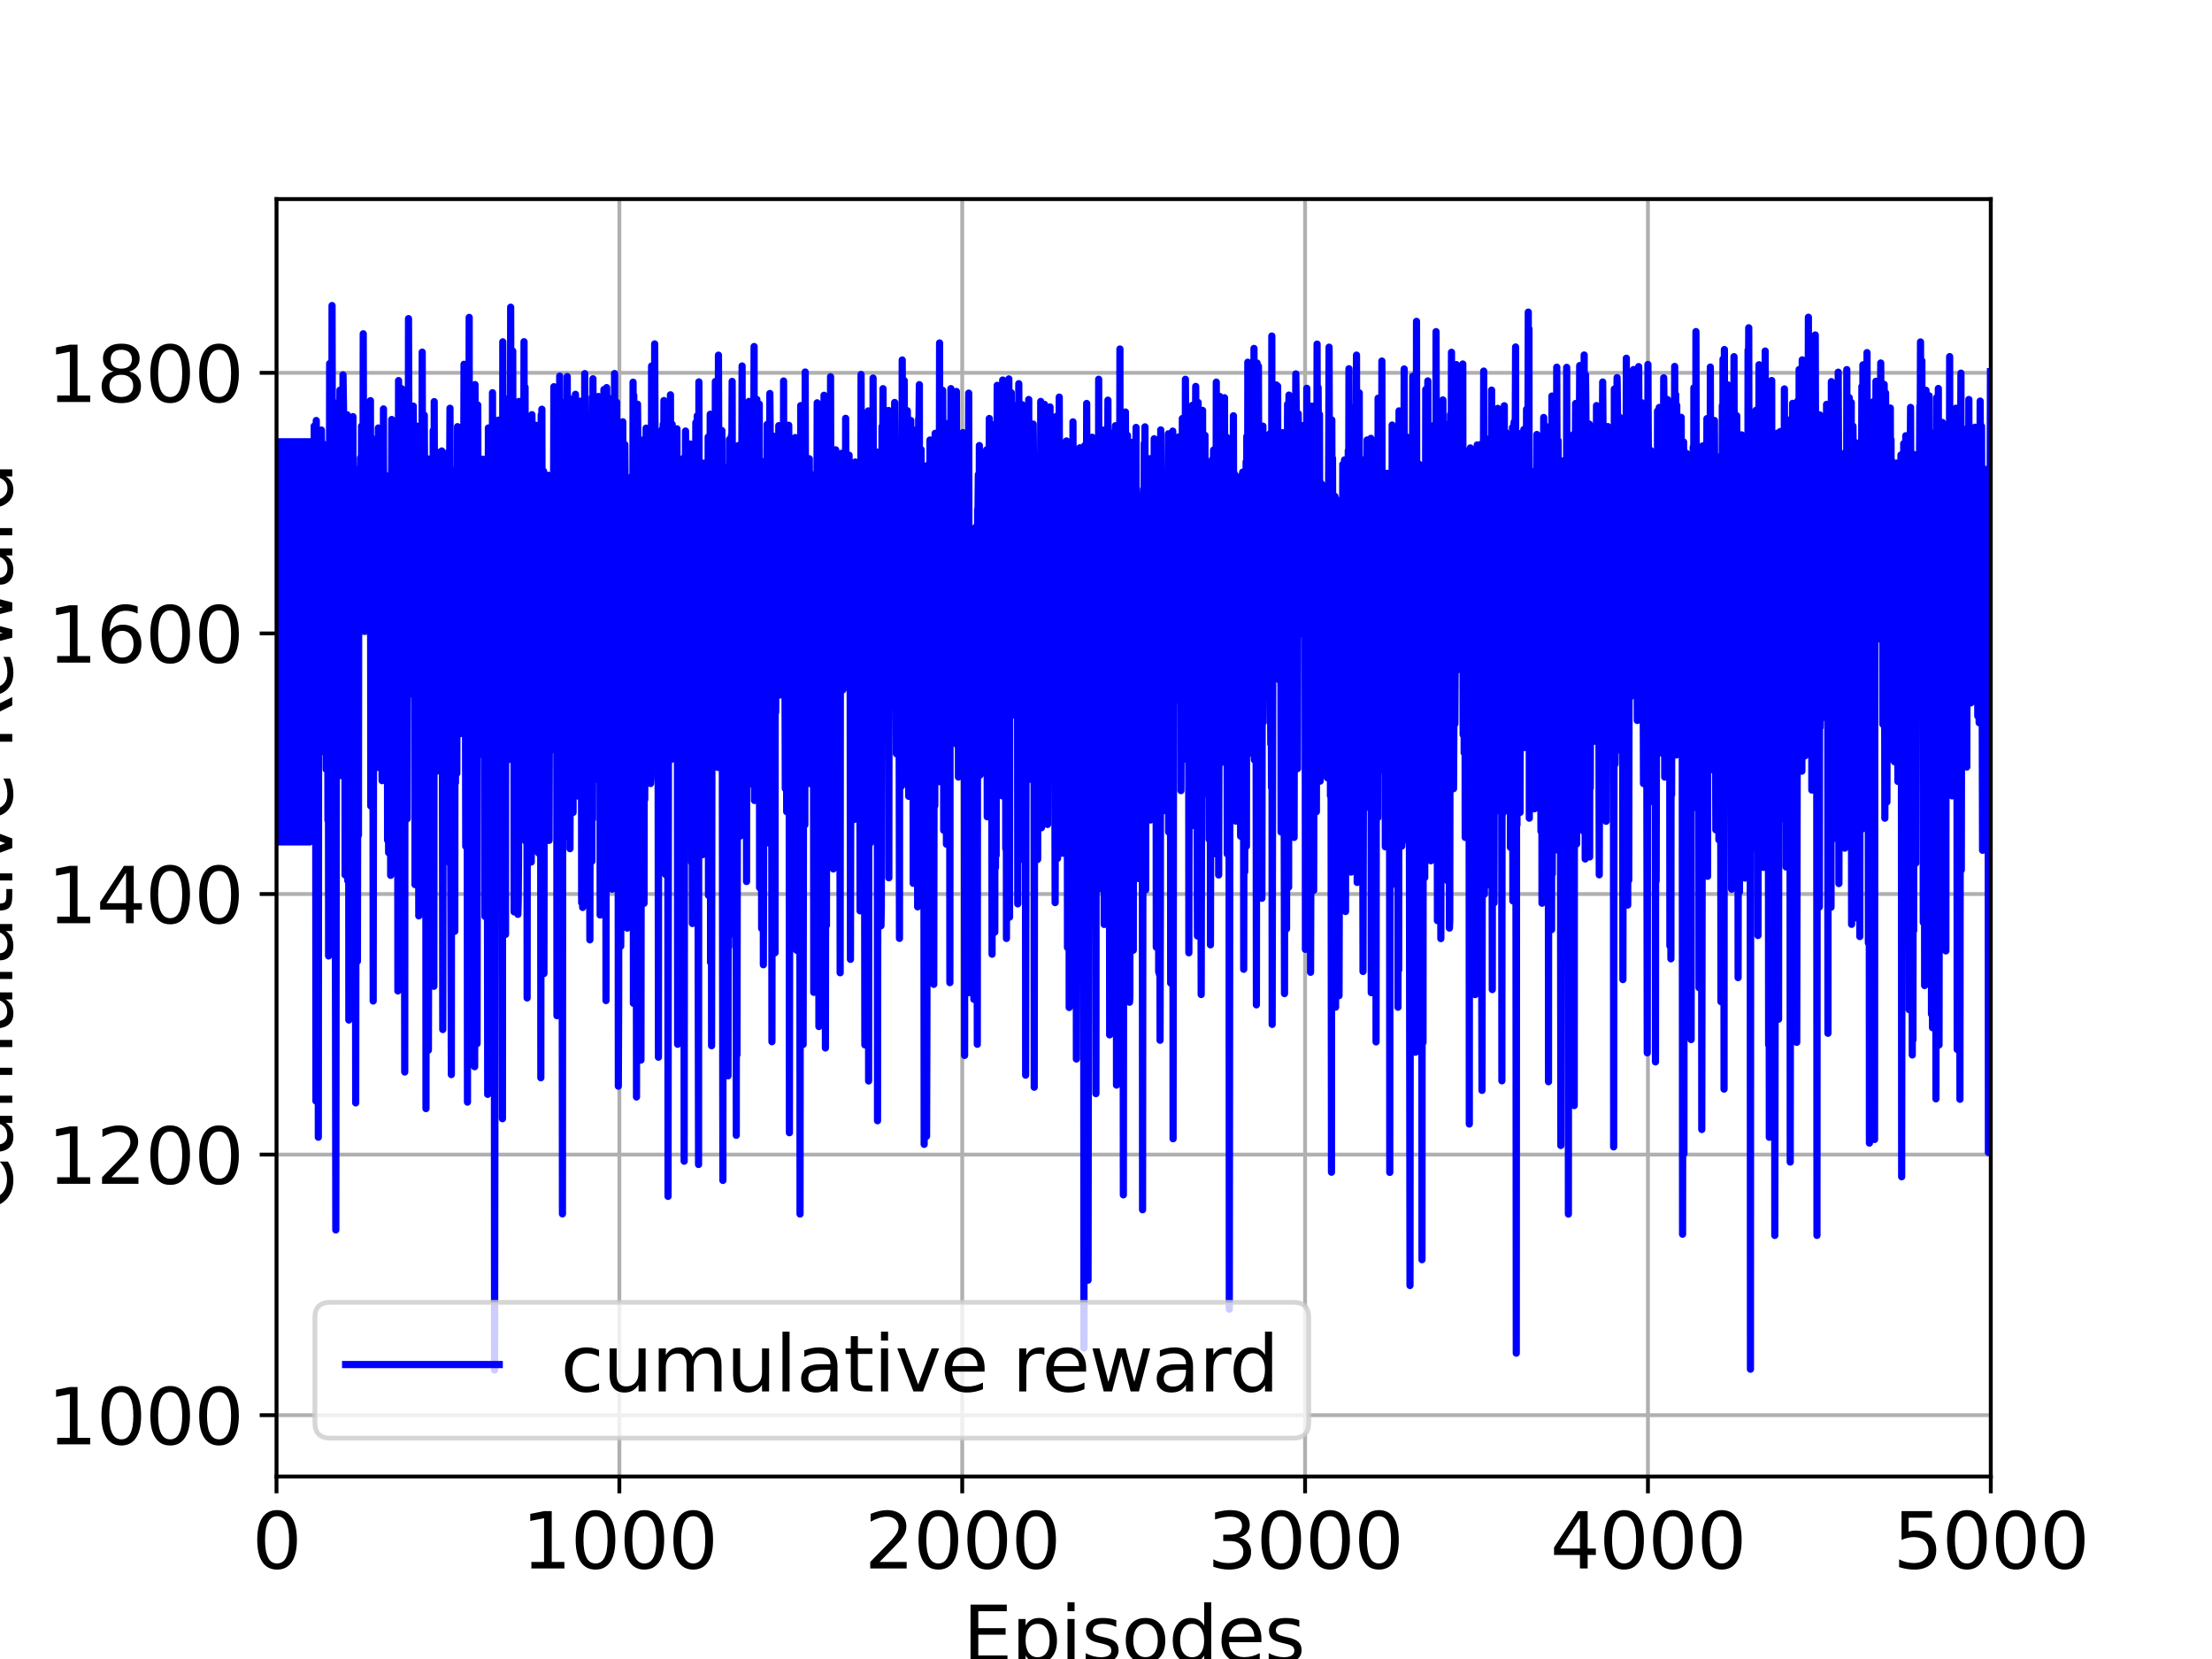 <?xml version="1.0" encoding="utf-8" standalone="no"?>
<!DOCTYPE svg PUBLIC "-//W3C//DTD SVG 1.1//EN"
  "http://www.w3.org/Graphics/SVG/1.1/DTD/svg11.dtd">
<svg height="345.6pt" version="1.1" viewBox="0 0 460.8 345.6" width="460.8pt" xmlns="http://www.w3.org/2000/svg" xmlns:xlink="http://www.w3.org/1999/xlink">
 <defs>
  <style type="text/css">*{stroke-linecap:butt;stroke-linejoin:round;}</style>
 </defs>
 <g id="figure_1">
  <g id="patch_1">
   <path d="M 0 345.6 
L 460.8 345.6 
L 460.8 0 
L 0 0 
z
" style="fill:#ffffff;"/>
  </g>
  <g id="axes_1">
   <g id="patch_2">
    <path d="M 57.6 307.584 
L 414.72 307.584 
L 414.72 41.472 
L 57.6 41.472 
z
" style="fill:#ffffff;"/>
   </g>
   <g id="matplotlib.axis_1">
    <g id="xtick_1">
     <g id="line2d_1">
      <path clip-path="url(#p4eb914c253)" d="M 57.6 307.584 
L 57.6 41.472 
" style="fill:none;stroke:#b0b0b0;stroke-linecap:square;stroke-width:0.8;"/>
     </g>
     <g id="line2d_2">
      <defs>
       <path d="M 0 0 
L 0 3.5 
" id="m22149edd51" style="stroke:#000000;stroke-width:0.8;"/>
      </defs>
      <g>
       <use style="stroke:#000000;stroke-width:0.8;" x="57.6" xlink:href="#m22149edd51" y="307.584"/>
      </g>
     </g>
     <g id="text_1">
      <!-- 0 -->
      <g transform="translate(52.51 326.741)scale(0.16 -0.16)">
       <defs>
        <path d="M 2034 4250 
Q 1547 4250 1301 3770 
Q 1056 3291 1056 2328 
Q 1056 1369 1301 889 
Q 1547 409 2034 409 
Q 2525 409 2770 889 
Q 3016 1369 3016 2328 
Q 3016 3291 2770 3770 
Q 2525 4250 2034 4250 
z
M 2034 4750 
Q 2819 4750 3233 4129 
Q 3647 3509 3647 2328 
Q 3647 1150 3233 529 
Q 2819 -91 2034 -91 
Q 1250 -91 836 529 
Q 422 1150 422 2328 
Q 422 3509 836 4129 
Q 1250 4750 2034 4750 
z
" id="DejaVuSans-30" transform="scale(0.016)"/>
       </defs>
       <use xlink:href="#DejaVuSans-30"/>
      </g>
     </g>
    </g>
    <g id="xtick_2">
     <g id="line2d_3">
      <path clip-path="url(#p4eb914c253)" d="M 129.024 307.584 
L 129.024 41.472 
" style="fill:none;stroke:#b0b0b0;stroke-linecap:square;stroke-width:0.8;"/>
     </g>
     <g id="line2d_4">
      <g>
       <use style="stroke:#000000;stroke-width:0.8;" x="129.024" xlink:href="#m22149edd51" y="307.584"/>
      </g>
     </g>
     <g id="text_2">
      <!-- 1000 -->
      <g transform="translate(108.664 326.741)scale(0.16 -0.16)">
       <defs>
        <path d="M 794 531 
L 1825 531 
L 1825 4091 
L 703 3866 
L 703 4441 
L 1819 4666 
L 2450 4666 
L 2450 531 
L 3481 531 
L 3481 0 
L 794 0 
L 794 531 
z
" id="DejaVuSans-31" transform="scale(0.016)"/>
       </defs>
       <use xlink:href="#DejaVuSans-31"/>
       <use x="63.623" xlink:href="#DejaVuSans-30"/>
       <use x="127.246" xlink:href="#DejaVuSans-30"/>
       <use x="190.869" xlink:href="#DejaVuSans-30"/>
      </g>
     </g>
    </g>
    <g id="xtick_3">
     <g id="line2d_5">
      <path clip-path="url(#p4eb914c253)" d="M 200.448 307.584 
L 200.448 41.472 
" style="fill:none;stroke:#b0b0b0;stroke-linecap:square;stroke-width:0.8;"/>
     </g>
     <g id="line2d_6">
      <g>
       <use style="stroke:#000000;stroke-width:0.8;" x="200.448" xlink:href="#m22149edd51" y="307.584"/>
      </g>
     </g>
     <g id="text_3">
      <!-- 2000 -->
      <g transform="translate(180.088 326.741)scale(0.16 -0.16)">
       <defs>
        <path d="M 1228 531 
L 3431 531 
L 3431 0 
L 469 0 
L 469 531 
Q 828 903 1448 1529 
Q 2069 2156 2228 2338 
Q 2531 2678 2651 2914 
Q 2772 3150 2772 3378 
Q 2772 3750 2511 3984 
Q 2250 4219 1831 4219 
Q 1534 4219 1204 4116 
Q 875 4013 500 3803 
L 500 4441 
Q 881 4594 1212 4672 
Q 1544 4750 1819 4750 
Q 2544 4750 2975 4387 
Q 3406 4025 3406 3419 
Q 3406 3131 3298 2873 
Q 3191 2616 2906 2266 
Q 2828 2175 2409 1742 
Q 1991 1309 1228 531 
z
" id="DejaVuSans-32" transform="scale(0.016)"/>
       </defs>
       <use xlink:href="#DejaVuSans-32"/>
       <use x="63.623" xlink:href="#DejaVuSans-30"/>
       <use x="127.246" xlink:href="#DejaVuSans-30"/>
       <use x="190.869" xlink:href="#DejaVuSans-30"/>
      </g>
     </g>
    </g>
    <g id="xtick_4">
     <g id="line2d_7">
      <path clip-path="url(#p4eb914c253)" d="M 271.872 307.584 
L 271.872 41.472 
" style="fill:none;stroke:#b0b0b0;stroke-linecap:square;stroke-width:0.8;"/>
     </g>
     <g id="line2d_8">
      <g>
       <use style="stroke:#000000;stroke-width:0.8;" x="271.872" xlink:href="#m22149edd51" y="307.584"/>
      </g>
     </g>
     <g id="text_4">
      <!-- 3000 -->
      <g transform="translate(251.512 326.741)scale(0.16 -0.16)">
       <defs>
        <path d="M 2597 2516 
Q 3050 2419 3304 2112 
Q 3559 1806 3559 1356 
Q 3559 666 3084 287 
Q 2609 -91 1734 -91 
Q 1441 -91 1130 -33 
Q 819 25 488 141 
L 488 750 
Q 750 597 1062 519 
Q 1375 441 1716 441 
Q 2309 441 2620 675 
Q 2931 909 2931 1356 
Q 2931 1769 2642 2001 
Q 2353 2234 1838 2234 
L 1294 2234 
L 1294 2753 
L 1863 2753 
Q 2328 2753 2575 2939 
Q 2822 3125 2822 3475 
Q 2822 3834 2567 4026 
Q 2313 4219 1838 4219 
Q 1578 4219 1281 4162 
Q 984 4106 628 3988 
L 628 4550 
Q 988 4650 1302 4700 
Q 1616 4750 1894 4750 
Q 2613 4750 3031 4423 
Q 3450 4097 3450 3541 
Q 3450 3153 3228 2886 
Q 3006 2619 2597 2516 
z
" id="DejaVuSans-33" transform="scale(0.016)"/>
       </defs>
       <use xlink:href="#DejaVuSans-33"/>
       <use x="63.623" xlink:href="#DejaVuSans-30"/>
       <use x="127.246" xlink:href="#DejaVuSans-30"/>
       <use x="190.869" xlink:href="#DejaVuSans-30"/>
      </g>
     </g>
    </g>
    <g id="xtick_5">
     <g id="line2d_9">
      <path clip-path="url(#p4eb914c253)" d="M 343.296 307.584 
L 343.296 41.472 
" style="fill:none;stroke:#b0b0b0;stroke-linecap:square;stroke-width:0.8;"/>
     </g>
     <g id="line2d_10">
      <g>
       <use style="stroke:#000000;stroke-width:0.8;" x="343.296" xlink:href="#m22149edd51" y="307.584"/>
      </g>
     </g>
     <g id="text_5">
      <!-- 4000 -->
      <g transform="translate(322.936 326.741)scale(0.16 -0.16)">
       <defs>
        <path d="M 2419 4116 
L 825 1625 
L 2419 1625 
L 2419 4116 
z
M 2253 4666 
L 3047 4666 
L 3047 1625 
L 3713 1625 
L 3713 1100 
L 3047 1100 
L 3047 0 
L 2419 0 
L 2419 1100 
L 313 1100 
L 313 1709 
L 2253 4666 
z
" id="DejaVuSans-34" transform="scale(0.016)"/>
       </defs>
       <use xlink:href="#DejaVuSans-34"/>
       <use x="63.623" xlink:href="#DejaVuSans-30"/>
       <use x="127.246" xlink:href="#DejaVuSans-30"/>
       <use x="190.869" xlink:href="#DejaVuSans-30"/>
      </g>
     </g>
    </g>
    <g id="xtick_6">
     <g id="line2d_11">
      <path clip-path="url(#p4eb914c253)" d="M 414.72 307.584 
L 414.72 41.472 
" style="fill:none;stroke:#b0b0b0;stroke-linecap:square;stroke-width:0.8;"/>
     </g>
     <g id="line2d_12">
      <g>
       <use style="stroke:#000000;stroke-width:0.8;" x="414.72" xlink:href="#m22149edd51" y="307.584"/>
      </g>
     </g>
     <g id="text_6">
      <!-- 5000 -->
      <g transform="translate(394.36 326.741)scale(0.16 -0.16)">
       <defs>
        <path d="M 691 4666 
L 3169 4666 
L 3169 4134 
L 1269 4134 
L 1269 2991 
Q 1406 3038 1543 3061 
Q 1681 3084 1819 3084 
Q 2600 3084 3056 2656 
Q 3513 2228 3513 1497 
Q 3513 744 3044 326 
Q 2575 -91 1722 -91 
Q 1428 -91 1123 -41 
Q 819 9 494 109 
L 494 744 
Q 775 591 1075 516 
Q 1375 441 1709 441 
Q 2250 441 2565 725 
Q 2881 1009 2881 1497 
Q 2881 1984 2565 2268 
Q 2250 2553 1709 2553 
Q 1456 2553 1204 2497 
Q 953 2441 691 2322 
L 691 4666 
z
" id="DejaVuSans-35" transform="scale(0.016)"/>
       </defs>
       <use xlink:href="#DejaVuSans-35"/>
       <use x="63.623" xlink:href="#DejaVuSans-30"/>
       <use x="127.246" xlink:href="#DejaVuSans-30"/>
       <use x="190.869" xlink:href="#DejaVuSans-30"/>
      </g>
     </g>
    </g>
    <g id="text_7">
     <!-- Episodes -->
     <g transform="translate(200.572 346.226)scale(0.16 -0.16)">
      <defs>
       <path d="M 628 4666 
L 3578 4666 
L 3578 4134 
L 1259 4134 
L 1259 2753 
L 3481 2753 
L 3481 2222 
L 1259 2222 
L 1259 531 
L 3634 531 
L 3634 0 
L 628 0 
L 628 4666 
z
" id="DejaVuSans-45" transform="scale(0.016)"/>
       <path d="M 1159 525 
L 1159 -1331 
L 581 -1331 
L 581 3500 
L 1159 3500 
L 1159 2969 
Q 1341 3281 1617 3432 
Q 1894 3584 2278 3584 
Q 2916 3584 3314 3078 
Q 3713 2572 3713 1747 
Q 3713 922 3314 415 
Q 2916 -91 2278 -91 
Q 1894 -91 1617 61 
Q 1341 213 1159 525 
z
M 3116 1747 
Q 3116 2381 2855 2742 
Q 2594 3103 2138 3103 
Q 1681 3103 1420 2742 
Q 1159 2381 1159 1747 
Q 1159 1113 1420 752 
Q 1681 391 2138 391 
Q 2594 391 2855 752 
Q 3116 1113 3116 1747 
z
" id="DejaVuSans-70" transform="scale(0.016)"/>
       <path d="M 603 3500 
L 1178 3500 
L 1178 0 
L 603 0 
L 603 3500 
z
M 603 4863 
L 1178 4863 
L 1178 4134 
L 603 4134 
L 603 4863 
z
" id="DejaVuSans-69" transform="scale(0.016)"/>
       <path d="M 2834 3397 
L 2834 2853 
Q 2591 2978 2328 3040 
Q 2066 3103 1784 3103 
Q 1356 3103 1142 2972 
Q 928 2841 928 2578 
Q 928 2378 1081 2264 
Q 1234 2150 1697 2047 
L 1894 2003 
Q 2506 1872 2764 1633 
Q 3022 1394 3022 966 
Q 3022 478 2636 193 
Q 2250 -91 1575 -91 
Q 1294 -91 989 -36 
Q 684 19 347 128 
L 347 722 
Q 666 556 975 473 
Q 1284 391 1588 391 
Q 1994 391 2212 530 
Q 2431 669 2431 922 
Q 2431 1156 2273 1281 
Q 2116 1406 1581 1522 
L 1381 1569 
Q 847 1681 609 1914 
Q 372 2147 372 2553 
Q 372 3047 722 3315 
Q 1072 3584 1716 3584 
Q 2034 3584 2315 3537 
Q 2597 3491 2834 3397 
z
" id="DejaVuSans-73" transform="scale(0.016)"/>
       <path d="M 1959 3097 
Q 1497 3097 1228 2736 
Q 959 2375 959 1747 
Q 959 1119 1226 758 
Q 1494 397 1959 397 
Q 2419 397 2687 759 
Q 2956 1122 2956 1747 
Q 2956 2369 2687 2733 
Q 2419 3097 1959 3097 
z
M 1959 3584 
Q 2709 3584 3137 3096 
Q 3566 2609 3566 1747 
Q 3566 888 3137 398 
Q 2709 -91 1959 -91 
Q 1206 -91 779 398 
Q 353 888 353 1747 
Q 353 2609 779 3096 
Q 1206 3584 1959 3584 
z
" id="DejaVuSans-6f" transform="scale(0.016)"/>
       <path d="M 2906 2969 
L 2906 4863 
L 3481 4863 
L 3481 0 
L 2906 0 
L 2906 525 
Q 2725 213 2448 61 
Q 2172 -91 1784 -91 
Q 1150 -91 751 415 
Q 353 922 353 1747 
Q 353 2572 751 3078 
Q 1150 3584 1784 3584 
Q 2172 3584 2448 3432 
Q 2725 3281 2906 2969 
z
M 947 1747 
Q 947 1113 1208 752 
Q 1469 391 1925 391 
Q 2381 391 2643 752 
Q 2906 1113 2906 1747 
Q 2906 2381 2643 2742 
Q 2381 3103 1925 3103 
Q 1469 3103 1208 2742 
Q 947 2381 947 1747 
z
" id="DejaVuSans-64" transform="scale(0.016)"/>
       <path d="M 3597 1894 
L 3597 1613 
L 953 1613 
Q 991 1019 1311 708 
Q 1631 397 2203 397 
Q 2534 397 2845 478 
Q 3156 559 3463 722 
L 3463 178 
Q 3153 47 2828 -22 
Q 2503 -91 2169 -91 
Q 1331 -91 842 396 
Q 353 884 353 1716 
Q 353 2575 817 3079 
Q 1281 3584 2069 3584 
Q 2775 3584 3186 3129 
Q 3597 2675 3597 1894 
z
M 3022 2063 
Q 3016 2534 2758 2815 
Q 2500 3097 2075 3097 
Q 1594 3097 1305 2825 
Q 1016 2553 972 2059 
L 3022 2063 
z
" id="DejaVuSans-65" transform="scale(0.016)"/>
      </defs>
      <use xlink:href="#DejaVuSans-45"/>
      <use x="63.184" xlink:href="#DejaVuSans-70"/>
      <use x="126.66" xlink:href="#DejaVuSans-69"/>
      <use x="154.443" xlink:href="#DejaVuSans-73"/>
      <use x="206.543" xlink:href="#DejaVuSans-6f"/>
      <use x="267.725" xlink:href="#DejaVuSans-64"/>
      <use x="331.201" xlink:href="#DejaVuSans-65"/>
      <use x="392.725" xlink:href="#DejaVuSans-73"/>
     </g>
    </g>
   </g>
   <g id="matplotlib.axis_2">
    <g id="ytick_1">
     <g id="line2d_13">
      <path clip-path="url(#p4eb914c253)" d="M 57.6 294.809 
L 414.72 294.809 
" style="fill:none;stroke:#b0b0b0;stroke-linecap:square;stroke-width:0.8;"/>
     </g>
     <g id="line2d_14">
      <defs>
       <path d="M 0 0 
L -3.5 0 
" id="mfc9ccaa3ab" style="stroke:#000000;stroke-width:0.8;"/>
      </defs>
      <g>
       <use style="stroke:#000000;stroke-width:0.8;" x="57.6" xlink:href="#mfc9ccaa3ab" y="294.809"/>
      </g>
     </g>
     <g id="text_8">
      <!-- 1000 -->
      <g transform="translate(9.88 300.888)scale(0.16 -0.16)">
       <use xlink:href="#DejaVuSans-31"/>
       <use x="63.623" xlink:href="#DejaVuSans-30"/>
       <use x="127.246" xlink:href="#DejaVuSans-30"/>
       <use x="190.869" xlink:href="#DejaVuSans-30"/>
      </g>
     </g>
    </g>
    <g id="ytick_2">
     <g id="line2d_15">
      <path clip-path="url(#p4eb914c253)" d="M 57.6 240.524 
L 414.72 240.524 
" style="fill:none;stroke:#b0b0b0;stroke-linecap:square;stroke-width:0.8;"/>
     </g>
     <g id="line2d_16">
      <g>
       <use style="stroke:#000000;stroke-width:0.8;" x="57.6" xlink:href="#mfc9ccaa3ab" y="240.524"/>
      </g>
     </g>
     <g id="text_9">
      <!-- 1200 -->
      <g transform="translate(9.88 246.602)scale(0.16 -0.16)">
       <use xlink:href="#DejaVuSans-31"/>
       <use x="63.623" xlink:href="#DejaVuSans-32"/>
       <use x="127.246" xlink:href="#DejaVuSans-30"/>
       <use x="190.869" xlink:href="#DejaVuSans-30"/>
      </g>
     </g>
    </g>
    <g id="ytick_3">
     <g id="line2d_17">
      <path clip-path="url(#p4eb914c253)" d="M 57.6 186.238 
L 414.72 186.238 
" style="fill:none;stroke:#b0b0b0;stroke-linecap:square;stroke-width:0.8;"/>
     </g>
     <g id="line2d_18">
      <g>
       <use style="stroke:#000000;stroke-width:0.8;" x="57.6" xlink:href="#mfc9ccaa3ab" y="186.238"/>
      </g>
     </g>
     <g id="text_10">
      <!-- 1400 -->
      <g transform="translate(9.88 192.317)scale(0.16 -0.16)">
       <use xlink:href="#DejaVuSans-31"/>
       <use x="63.623" xlink:href="#DejaVuSans-34"/>
       <use x="127.246" xlink:href="#DejaVuSans-30"/>
       <use x="190.869" xlink:href="#DejaVuSans-30"/>
      </g>
     </g>
    </g>
    <g id="ytick_4">
     <g id="line2d_19">
      <path clip-path="url(#p4eb914c253)" d="M 57.6 131.952 
L 414.72 131.952 
" style="fill:none;stroke:#b0b0b0;stroke-linecap:square;stroke-width:0.8;"/>
     </g>
     <g id="line2d_20">
      <g>
       <use style="stroke:#000000;stroke-width:0.8;" x="57.6" xlink:href="#mfc9ccaa3ab" y="131.952"/>
      </g>
     </g>
     <g id="text_11">
      <!-- 1600 -->
      <g transform="translate(9.88 138.031)scale(0.16 -0.16)">
       <defs>
        <path d="M 2113 2584 
Q 1688 2584 1439 2293 
Q 1191 2003 1191 1497 
Q 1191 994 1439 701 
Q 1688 409 2113 409 
Q 2538 409 2786 701 
Q 3034 994 3034 1497 
Q 3034 2003 2786 2293 
Q 2538 2584 2113 2584 
z
M 3366 4563 
L 3366 3988 
Q 3128 4100 2886 4159 
Q 2644 4219 2406 4219 
Q 1781 4219 1451 3797 
Q 1122 3375 1075 2522 
Q 1259 2794 1537 2939 
Q 1816 3084 2150 3084 
Q 2853 3084 3261 2657 
Q 3669 2231 3669 1497 
Q 3669 778 3244 343 
Q 2819 -91 2113 -91 
Q 1303 -91 875 529 
Q 447 1150 447 2328 
Q 447 3434 972 4092 
Q 1497 4750 2381 4750 
Q 2619 4750 2861 4703 
Q 3103 4656 3366 4563 
z
" id="DejaVuSans-36" transform="scale(0.016)"/>
       </defs>
       <use xlink:href="#DejaVuSans-31"/>
       <use x="63.623" xlink:href="#DejaVuSans-36"/>
       <use x="127.246" xlink:href="#DejaVuSans-30"/>
       <use x="190.869" xlink:href="#DejaVuSans-30"/>
      </g>
     </g>
    </g>
    <g id="ytick_5">
     <g id="line2d_21">
      <path clip-path="url(#p4eb914c253)" d="M 57.6 77.666 
L 414.72 77.666 
" style="fill:none;stroke:#b0b0b0;stroke-linecap:square;stroke-width:0.8;"/>
     </g>
     <g id="line2d_22">
      <g>
       <use style="stroke:#000000;stroke-width:0.8;" x="57.6" xlink:href="#mfc9ccaa3ab" y="77.666"/>
      </g>
     </g>
     <g id="text_12">
      <!-- 1800 -->
      <g transform="translate(9.88 83.745)scale(0.16 -0.16)">
       <defs>
        <path d="M 2034 2216 
Q 1584 2216 1326 1975 
Q 1069 1734 1069 1313 
Q 1069 891 1326 650 
Q 1584 409 2034 409 
Q 2484 409 2743 651 
Q 3003 894 3003 1313 
Q 3003 1734 2745 1975 
Q 2488 2216 2034 2216 
z
M 1403 2484 
Q 997 2584 770 2862 
Q 544 3141 544 3541 
Q 544 4100 942 4425 
Q 1341 4750 2034 4750 
Q 2731 4750 3128 4425 
Q 3525 4100 3525 3541 
Q 3525 3141 3298 2862 
Q 3072 2584 2669 2484 
Q 3125 2378 3379 2068 
Q 3634 1759 3634 1313 
Q 3634 634 3220 271 
Q 2806 -91 2034 -91 
Q 1263 -91 848 271 
Q 434 634 434 1313 
Q 434 1759 690 2068 
Q 947 2378 1403 2484 
z
M 1172 3481 
Q 1172 3119 1398 2916 
Q 1625 2713 2034 2713 
Q 2441 2713 2670 2916 
Q 2900 3119 2900 3481 
Q 2900 3844 2670 4047 
Q 2441 4250 2034 4250 
Q 1625 4250 1398 4047 
Q 1172 3844 1172 3481 
z
" id="DejaVuSans-38" transform="scale(0.016)"/>
       </defs>
       <use xlink:href="#DejaVuSans-31"/>
       <use x="63.623" xlink:href="#DejaVuSans-38"/>
       <use x="127.246" xlink:href="#DejaVuSans-30"/>
       <use x="190.869" xlink:href="#DejaVuSans-30"/>
      </g>
     </g>
    </g>
    <g id="text_13">
     <!-- Cumulative Reward -->
     <g transform="translate(2.553 252.524)rotate(-90)scale(0.16 -0.16)">
      <defs>
       <path d="M 4122 4306 
L 4122 3641 
Q 3803 3938 3442 4084 
Q 3081 4231 2675 4231 
Q 1875 4231 1450 3742 
Q 1025 3253 1025 2328 
Q 1025 1406 1450 917 
Q 1875 428 2675 428 
Q 3081 428 3442 575 
Q 3803 722 4122 1019 
L 4122 359 
Q 3791 134 3420 21 
Q 3050 -91 2638 -91 
Q 1578 -91 968 557 
Q 359 1206 359 2328 
Q 359 3453 968 4101 
Q 1578 4750 2638 4750 
Q 3056 4750 3426 4639 
Q 3797 4528 4122 4306 
z
" id="DejaVuSans-43" transform="scale(0.016)"/>
       <path d="M 544 1381 
L 544 3500 
L 1119 3500 
L 1119 1403 
Q 1119 906 1312 657 
Q 1506 409 1894 409 
Q 2359 409 2629 706 
Q 2900 1003 2900 1516 
L 2900 3500 
L 3475 3500 
L 3475 0 
L 2900 0 
L 2900 538 
Q 2691 219 2414 64 
Q 2138 -91 1772 -91 
Q 1169 -91 856 284 
Q 544 659 544 1381 
z
M 1991 3584 
L 1991 3584 
z
" id="DejaVuSans-75" transform="scale(0.016)"/>
       <path d="M 3328 2828 
Q 3544 3216 3844 3400 
Q 4144 3584 4550 3584 
Q 5097 3584 5394 3201 
Q 5691 2819 5691 2113 
L 5691 0 
L 5113 0 
L 5113 2094 
Q 5113 2597 4934 2840 
Q 4756 3084 4391 3084 
Q 3944 3084 3684 2787 
Q 3425 2491 3425 1978 
L 3425 0 
L 2847 0 
L 2847 2094 
Q 2847 2600 2669 2842 
Q 2491 3084 2119 3084 
Q 1678 3084 1418 2786 
Q 1159 2488 1159 1978 
L 1159 0 
L 581 0 
L 581 3500 
L 1159 3500 
L 1159 2956 
Q 1356 3278 1631 3431 
Q 1906 3584 2284 3584 
Q 2666 3584 2933 3390 
Q 3200 3197 3328 2828 
z
" id="DejaVuSans-6d" transform="scale(0.016)"/>
       <path d="M 603 4863 
L 1178 4863 
L 1178 0 
L 603 0 
L 603 4863 
z
" id="DejaVuSans-6c" transform="scale(0.016)"/>
       <path d="M 2194 1759 
Q 1497 1759 1228 1600 
Q 959 1441 959 1056 
Q 959 750 1161 570 
Q 1363 391 1709 391 
Q 2188 391 2477 730 
Q 2766 1069 2766 1631 
L 2766 1759 
L 2194 1759 
z
M 3341 1997 
L 3341 0 
L 2766 0 
L 2766 531 
Q 2569 213 2275 61 
Q 1981 -91 1556 -91 
Q 1019 -91 701 211 
Q 384 513 384 1019 
Q 384 1609 779 1909 
Q 1175 2209 1959 2209 
L 2766 2209 
L 2766 2266 
Q 2766 2663 2505 2880 
Q 2244 3097 1772 3097 
Q 1472 3097 1187 3025 
Q 903 2953 641 2809 
L 641 3341 
Q 956 3463 1253 3523 
Q 1550 3584 1831 3584 
Q 2591 3584 2966 3190 
Q 3341 2797 3341 1997 
z
" id="DejaVuSans-61" transform="scale(0.016)"/>
       <path d="M 1172 4494 
L 1172 3500 
L 2356 3500 
L 2356 3053 
L 1172 3053 
L 1172 1153 
Q 1172 725 1289 603 
Q 1406 481 1766 481 
L 2356 481 
L 2356 0 
L 1766 0 
Q 1100 0 847 248 
Q 594 497 594 1153 
L 594 3053 
L 172 3053 
L 172 3500 
L 594 3500 
L 594 4494 
L 1172 4494 
z
" id="DejaVuSans-74" transform="scale(0.016)"/>
       <path d="M 191 3500 
L 800 3500 
L 1894 563 
L 2988 3500 
L 3597 3500 
L 2284 0 
L 1503 0 
L 191 3500 
z
" id="DejaVuSans-76" transform="scale(0.016)"/>
       <path id="DejaVuSans-20" transform="scale(0.016)"/>
       <path d="M 2841 2188 
Q 3044 2119 3236 1894 
Q 3428 1669 3622 1275 
L 4263 0 
L 3584 0 
L 2988 1197 
Q 2756 1666 2539 1819 
Q 2322 1972 1947 1972 
L 1259 1972 
L 1259 0 
L 628 0 
L 628 4666 
L 2053 4666 
Q 2853 4666 3247 4331 
Q 3641 3997 3641 3322 
Q 3641 2881 3436 2590 
Q 3231 2300 2841 2188 
z
M 1259 4147 
L 1259 2491 
L 2053 2491 
Q 2509 2491 2742 2702 
Q 2975 2913 2975 3322 
Q 2975 3731 2742 3939 
Q 2509 4147 2053 4147 
L 1259 4147 
z
" id="DejaVuSans-52" transform="scale(0.016)"/>
       <path d="M 269 3500 
L 844 3500 
L 1563 769 
L 2278 3500 
L 2956 3500 
L 3675 769 
L 4391 3500 
L 4966 3500 
L 4050 0 
L 3372 0 
L 2619 2869 
L 1863 0 
L 1184 0 
L 269 3500 
z
" id="DejaVuSans-77" transform="scale(0.016)"/>
       <path d="M 2631 2963 
Q 2534 3019 2420 3045 
Q 2306 3072 2169 3072 
Q 1681 3072 1420 2755 
Q 1159 2438 1159 1844 
L 1159 0 
L 581 0 
L 581 3500 
L 1159 3500 
L 1159 2956 
Q 1341 3275 1631 3429 
Q 1922 3584 2338 3584 
Q 2397 3584 2469 3576 
Q 2541 3569 2628 3553 
L 2631 2963 
z
" id="DejaVuSans-72" transform="scale(0.016)"/>
      </defs>
      <use xlink:href="#DejaVuSans-43"/>
      <use x="69.824" xlink:href="#DejaVuSans-75"/>
      <use x="133.203" xlink:href="#DejaVuSans-6d"/>
      <use x="230.615" xlink:href="#DejaVuSans-75"/>
      <use x="293.994" xlink:href="#DejaVuSans-6c"/>
      <use x="321.777" xlink:href="#DejaVuSans-61"/>
      <use x="383.057" xlink:href="#DejaVuSans-74"/>
      <use x="422.266" xlink:href="#DejaVuSans-69"/>
      <use x="450.049" xlink:href="#DejaVuSans-76"/>
      <use x="509.229" xlink:href="#DejaVuSans-65"/>
      <use x="570.752" xlink:href="#DejaVuSans-20"/>
      <use x="602.539" xlink:href="#DejaVuSans-52"/>
      <use x="667.521" xlink:href="#DejaVuSans-65"/>
      <use x="729.045" xlink:href="#DejaVuSans-77"/>
      <use x="810.832" xlink:href="#DejaVuSans-61"/>
      <use x="872.111" xlink:href="#DejaVuSans-72"/>
      <use x="911.475" xlink:href="#DejaVuSans-64"/>
     </g>
    </g>
   </g>
   <g id="line2d_23">
    <path clip-path="url(#p4eb914c253)" d="M 57.6 115.681 
L 57.671 175.395 
L 57.743 92.024 
L 57.814 104.799 
L 57.886 115.681 
L 57.957 175.395 
L 58.029 92.024 
L 58.1 104.799 
L 58.171 115.681 
L 58.243 175.395 
L 58.314 92.024 
L 58.386 104.799 
L 58.457 115.681 
L 58.529 175.395 
L 58.6 92.024 
L 58.671 104.799 
L 58.743 115.681 
L 58.814 175.395 
L 58.886 92.024 
L 58.957 104.799 
L 59.028 115.681 
L 59.1 175.395 
L 59.171 92.024 
L 59.243 104.799 
L 59.314 115.681 
L 59.386 175.395 
L 59.457 92.024 
L 59.528 104.799 
L 59.6 115.681 
L 59.671 175.395 
L 59.743 92.024 
L 59.814 104.799 
L 59.886 115.681 
L 59.957 175.395 
L 60.028 92.024 
L 60.1 104.799 
L 60.171 115.681 
L 60.243 175.395 
L 60.314 92.024 
L 60.386 104.799 
L 60.457 115.681 
L 60.528 175.395 
L 60.6 92.024 
L 60.671 104.799 
L 60.743 115.681 
L 60.814 175.395 
L 60.886 92.024 
L 60.957 104.799 
L 61.028 115.681 
L 61.1 175.395 
L 61.171 92.024 
L 61.243 104.799 
L 61.314 115.681 
L 61.385 175.395 
L 61.457 92.024 
L 61.528 104.799 
L 61.6 115.681 
L 61.671 175.395 
L 61.743 92.024 
L 61.814 104.799 
L 61.885 115.681 
L 61.957 175.395 
L 62.028 92.024 
L 62.1 104.799 
L 62.171 115.681 
L 62.243 175.395 
L 62.314 92.024 
L 62.385 104.799 
L 62.457 115.681 
L 62.528 175.395 
L 62.6 92.024 
L 62.671 104.799 
L 62.743 115.681 
L 62.814 175.395 
L 62.885 92.024 
L 62.957 104.799 
L 63.028 115.681 
L 63.1 175.395 
L 63.171 92.024 
L 63.242 104.799 
L 63.314 115.681 
L 63.385 175.395 
L 63.457 92.024 
L 63.528 104.799 
L 63.6 115.681 
L 63.671 175.395 
L 63.742 92.024 
L 63.814 104.799 
L 63.885 115.681 
L 63.957 175.395 
L 64.028 92.024 
L 64.1 104.799 
L 64.171 115.681 
L 64.242 175.395 
L 64.314 92.024 
L 64.385 104.799 
L 64.457 115.681 
L 64.528 175.395 
L 64.6 92.024 
L 64.671 104.799 
L 64.742 92.52 
L 64.885 121.277 
L 64.957 146.593 
L 65.1 93.024 
L 65.242 169.222 
L 65.457 88.759 
L 65.528 143.09 
L 65.599 116.881 
L 65.671 114.751 
L 65.742 114.899 
L 65.814 229.361 
L 65.885 87.596 
L 65.957 102.282 
L 66.028 146.114 
L 66.099 110.209 
L 66.171 186.277 
L 66.242 100.584 
L 66.314 236.908 
L 66.385 126.866 
L 66.457 135.102 
L 66.528 120.39 
L 66.599 148.576 
L 66.671 97.29 
L 66.742 103.209 
L 66.814 127.38 
L 66.957 89.585 
L 67.099 107.986 
L 67.171 92.277 
L 67.385 156.588 
L 67.457 125.418 
L 67.528 154.591 
L 67.671 98.537 
L 67.742 115.004 
L 67.814 96.694 
L 67.956 160.272 
L 68.099 121.695 
L 68.171 139.69 
L 68.242 121.118 
L 68.314 170.881 
L 68.385 105.839 
L 68.456 199.141 
L 68.528 112.315 
L 68.599 126.557 
L 68.671 75.736 
L 68.742 99.782 
L 68.814 88.272 
L 68.885 136.842 
L 68.956 136.126 
L 69.028 113.572 
L 69.099 155.78 
L 69.171 63.648 
L 69.242 94.424 
L 69.314 126.38 
L 69.456 95.053 
L 69.528 106.755 
L 69.599 83.85 
L 69.671 138.871 
L 69.742 98.218 
L 69.956 256.225 
L 70.099 134.324 
L 70.171 101.721 
L 70.242 118.425 
L 70.385 96.595 
L 70.456 131.999 
L 70.528 112.842 
L 70.671 98.932 
L 70.742 129.138 
L 70.813 81.276 
L 71.028 128.123 
L 71.099 99.192 
L 71.171 99.823 
L 71.242 161.619 
L 71.313 132.916 
L 71.456 78.092 
L 71.528 82.709 
L 71.599 87.955 
L 71.742 146.011 
L 71.813 115.909 
L 71.885 182.271 
L 72.028 95.298 
L 72.242 167.779 
L 72.313 86.4 
L 72.385 105.869 
L 72.456 183.494 
L 72.528 172.552 
L 72.599 102.525 
L 72.67 212.488 
L 72.813 104.375 
L 72.885 122.89 
L 72.956 101.177 
L 73.028 111.109 
L 73.099 116.413 
L 73.17 189.848 
L 73.313 100.263 
L 73.385 108.722 
L 73.456 106.088 
L 73.528 86.79 
L 73.599 149.796 
L 73.67 124.836 
L 73.742 107.958 
L 73.813 113.036 
L 73.956 101.374 
L 74.099 229.754 
L 74.242 114.81 
L 74.313 103.979 
L 74.385 120.554 
L 74.456 200.247 
L 74.599 118.132 
L 74.67 173.996 
L 74.742 105.945 
L 74.813 117.3 
L 74.885 121.717 
L 74.956 97.441 
L 75.027 103.185 
L 75.099 95.37 
L 75.17 129.295 
L 75.242 115.176 
L 75.313 88.781 
L 75.385 120.046 
L 75.456 108.283 
L 75.527 109.04 
L 75.599 112.018 
L 75.67 69.529 
L 75.813 130.438 
L 75.885 116.559 
L 75.956 131.501 
L 76.027 115.011 
L 76.099 121.12 
L 76.17 114.403 
L 76.313 89.235 
L 76.385 112.993 
L 76.456 92.483 
L 76.527 93.247 
L 76.67 114.54 
L 76.884 95.963 
L 77.027 113.763 
L 77.099 123.277 
L 77.17 83.46 
L 77.242 167.904 
L 77.313 91.056 
L 77.384 138.89 
L 77.456 95.996 
L 77.527 128.515 
L 77.599 96.463 
L 77.67 106.505 
L 77.742 208.529 
L 77.884 94.033 
L 77.956 156.208 
L 78.027 113.174 
L 78.099 119.32 
L 78.242 125.498 
L 78.384 115.605 
L 78.456 116.468 
L 78.527 159.888 
L 78.67 98.364 
L 78.742 122.4 
L 78.813 89.153 
L 78.884 139.922 
L 78.956 121.265 
L 79.099 114.451 
L 79.241 123.772 
L 79.313 99.103 
L 79.599 162.624 
L 79.67 157.468 
L 79.741 88.86 
L 79.813 139.327 
L 79.884 85.187 
L 79.956 140.982 
L 80.027 116.105 
L 80.099 112.786 
L 80.17 115.656 
L 80.241 103.275 
L 80.384 146.649 
L 80.527 125.558 
L 80.599 157.083 
L 80.67 100.875 
L 80.741 175.02 
L 80.813 99.117 
L 80.884 115.713 
L 80.956 177.617 
L 81.027 139.247 
L 81.098 170.658 
L 81.17 106.98 
L 81.241 108.091 
L 81.313 105.457 
L 81.384 182.349 
L 81.598 87.386 
L 81.741 146.064 
L 81.884 107.431 
L 81.956 115.152 
L 82.027 91.72 
L 82.241 128.014 
L 82.313 96.09 
L 82.384 111.506 
L 82.456 167.873 
L 82.67 94.647 
L 82.741 121.989 
L 82.813 98.721 
L 82.884 206.431 
L 83.027 79.277 
L 83.098 88.791 
L 83.17 127.471 
L 83.313 96.572 
L 83.384 189.45 
L 83.598 101.382 
L 83.67 80.965 
L 83.884 169.574 
L 84.098 88.789 
L 84.17 98.333 
L 84.313 223.321 
L 84.384 101.348 
L 84.455 117.298 
L 84.527 115.125 
L 84.598 135.778 
L 84.741 114.946 
L 84.813 170.576 
L 84.884 124.268 
L 84.955 143.532 
L 85.027 144.866 
L 85.098 66.38 
L 85.313 134.611 
L 85.384 94.891 
L 85.455 132.759 
L 85.527 126.042 
L 85.67 107.89 
L 85.741 140.728 
L 85.884 94.401 
L 86.027 131.824 
L 86.098 84.597 
L 86.17 102.136 
L 86.241 99.222 
L 86.312 100.092 
L 86.384 111.612 
L 86.455 184.282 
L 86.527 113.933 
L 86.598 123.168 
L 86.67 96.545 
L 86.741 104.158 
L 86.812 98.726 
L 86.884 118.954 
L 86.955 88.795 
L 87.027 92.831 
L 87.098 97.325 
L 87.241 190.802 
L 87.312 111.589 
L 87.384 133.355 
L 87.527 102.154 
L 87.67 124.113 
L 87.741 125.385 
L 87.812 100.071 
L 87.884 115.308 
L 87.955 73.356 
L 88.027 108.914 
L 88.098 88.144 
L 88.169 102.734 
L 88.241 183.589 
L 88.384 86.485 
L 88.598 132.153 
L 88.669 95.463 
L 88.741 230.945 
L 88.812 151.433 
L 88.884 182.494 
L 88.955 158.467 
L 89.027 201.913 
L 89.098 95.586 
L 89.169 123.17 
L 89.241 218.769 
L 89.312 189.114 
L 89.384 124.644 
L 89.455 199.178 
L 89.527 112.454 
L 89.598 118.194 
L 89.812 159.535 
L 89.955 100.409 
L 90.026 128.705 
L 90.098 97.69 
L 90.169 172.326 
L 90.241 89.68 
L 90.312 110.495 
L 90.384 205.466 
L 90.455 83.664 
L 90.526 122.863 
L 90.598 156.443 
L 90.669 99.076 
L 90.741 127.561 
L 90.884 94.125 
L 90.955 105.528 
L 91.026 160.639 
L 91.098 156.936 
L 91.169 101.011 
L 91.241 131.858 
L 91.384 101.859 
L 91.526 111.065 
L 91.598 109.3 
L 91.741 96.646 
L 91.812 141.9 
L 91.884 96.782 
L 91.955 123.903 
L 92.026 93.943 
L 92.098 103.053 
L 92.241 214.472 
L 92.383 103.296 
L 92.455 117.101 
L 92.598 106.611 
L 92.669 179.62 
L 92.741 143.283 
L 92.812 109.236 
L 92.883 110.732 
L 92.955 111.76 
L 93.026 94.452 
L 93.098 131.947 
L 93.169 108.644 
L 93.241 113.746 
L 93.312 106.889 
L 93.383 109.016 
L 93.455 139.776 
L 93.741 85.042 
L 93.883 178.864 
L 94.026 223.862 
L 94.098 97.831 
L 94.169 112.299 
L 94.241 186.411 
L 94.312 98.658 
L 94.383 120.164 
L 94.455 100.96 
L 94.669 146.061 
L 94.74 194.002 
L 94.812 113.134 
L 94.883 163.055 
L 94.955 118.307 
L 95.026 132.556 
L 95.098 126.794 
L 95.169 161.117 
L 95.312 88.878 
L 95.383 89.035 
L 95.598 103.111 
L 95.812 152.862 
L 95.883 101.145 
L 95.955 104.933 
L 96.098 126.201 
L 96.169 128.496 
L 96.24 137.064 
L 96.312 88.98 
L 96.383 108.967 
L 96.455 141.482 
L 96.669 75.883 
L 96.74 119.238 
L 96.812 101.742 
L 96.883 100.885 
L 97.026 176.311 
L 97.169 88.864 
L 97.312 140.401 
L 97.383 229.591 
L 97.455 88.907 
L 97.526 110.8 
L 97.597 126.174 
L 97.669 114.485 
L 97.74 66.12 
L 97.812 218.312 
L 97.883 89.735 
L 97.955 211.002 
L 98.026 151.731 
L 98.24 93.197 
L 98.455 221.809 
L 98.526 125.458 
L 98.597 130.872 
L 98.74 96.565 
L 98.812 87.22 
L 98.883 222.215 
L 98.954 80.111 
L 99.026 106.14 
L 99.097 144.002 
L 99.24 97.325 
L 99.383 217.402 
L 99.526 84.366 
L 99.597 116.1 
L 99.669 105.705 
L 99.74 157.294 
L 99.812 101.445 
L 99.883 124.864 
L 99.954 126.335 
L 100.026 145.21 
L 100.097 136.575 
L 100.169 131.343 
L 100.24 141.048 
L 100.312 110.44 
L 100.383 150.425 
L 100.526 97.678 
L 100.597 95.667 
L 100.74 148.239 
L 100.883 104.069 
L 100.954 107.268 
L 101.026 190.909 
L 101.097 152.986 
L 101.169 110.825 
L 101.24 179.065 
L 101.311 112.412 
L 101.383 115.409 
L 101.454 103.069 
L 101.597 227.976 
L 101.74 89.147 
L 101.811 120.768 
L 101.954 96.164 
L 102.026 104.237 
L 102.097 152.067 
L 102.169 102.424 
L 102.24 121.015 
L 102.311 196.574 
L 102.383 93.581 
L 102.454 125.998 
L 102.526 130.544 
L 102.597 81.812 
L 102.669 136.321 
L 102.74 128.207 
L 102.811 91.474 
L 102.883 103.623 
L 102.954 109.311 
L 103.026 285.408 
L 103.097 233.142 
L 103.24 95.415 
L 103.311 112.627 
L 103.383 118.38 
L 103.454 134.574 
L 103.668 108.831 
L 103.74 115.565 
L 103.811 87.526 
L 103.954 123.623 
L 104.026 117.498 
L 104.097 125.127 
L 104.24 108.354 
L 104.311 124.685 
L 104.383 118.658 
L 104.454 127.974 
L 104.526 96.619 
L 104.597 98.794 
L 104.668 233.051 
L 104.74 71.208 
L 104.811 99.63 
L 104.883 115.346 
L 104.954 109.911 
L 105.026 106.632 
L 105.097 119.541 
L 105.168 83.002 
L 105.311 194.657 
L 105.383 103.662 
L 105.454 133.096 
L 105.526 91.169 
L 105.597 144.393 
L 105.668 124.617 
L 105.74 107.351 
L 105.811 129.492 
L 105.883 118.013 
L 105.954 86.56 
L 106.025 158.206 
L 106.097 85.006 
L 106.168 92.809 
L 106.24 141.437 
L 106.311 119.457 
L 106.383 63.997 
L 106.525 139.301 
L 106.597 81.341 
L 106.668 92.131 
L 106.74 90.274 
L 106.811 73.127 
L 106.954 157.639 
L 107.025 90.552 
L 107.097 189.946 
L 107.24 88.489 
L 107.311 149.223 
L 107.383 125.016 
L 107.454 123.356 
L 107.525 103.31 
L 107.597 112.293 
L 107.668 102.643 
L 107.882 190.485 
L 107.954 187.663 
L 108.025 177.797 
L 108.097 83.623 
L 108.168 125.285 
L 108.311 97.252 
L 108.382 117.929 
L 108.454 91.662 
L 108.525 145.591 
L 108.597 98.838 
L 108.668 107.982 
L 108.74 148.853 
L 108.811 106.912 
L 108.882 113.783 
L 108.954 152.394 
L 109.168 71.18 
L 109.24 150.576 
L 109.311 109.398 
L 109.382 80.673 
L 109.454 175.187 
L 109.525 125.669 
L 109.597 145.044 
L 109.668 140.566 
L 109.74 105.864 
L 109.811 207.894 
L 109.882 124.396 
L 109.954 163.003 
L 110.025 113.664 
L 110.097 134.382 
L 110.168 99.164 
L 110.239 113.803 
L 110.311 109.604 
L 110.382 97.095 
L 110.525 156.179 
L 110.597 102.853 
L 110.668 179.582 
L 110.811 86.376 
L 110.882 125.741 
L 110.954 109.771 
L 111.025 127.825 
L 111.097 122.619 
L 111.168 129.934 
L 111.239 109.064 
L 111.311 151.352 
L 111.525 92.653 
L 111.597 88.591 
L 111.668 137.608 
L 111.739 92.356 
L 111.811 107.098 
L 111.954 124.371 
L 112.097 105.485 
L 112.168 177.688 
L 112.311 113.613 
L 112.382 94.289 
L 112.454 159.307 
L 112.596 93.406 
L 112.668 224.52 
L 112.739 86.427 
L 112.811 146.881 
L 112.882 85.249 
L 112.954 129.053 
L 113.025 103.589 
L 113.096 162.352 
L 113.239 98.159 
L 113.311 202.814 
L 113.454 113.279 
L 113.596 106.294 
L 113.739 123.982 
L 113.811 101.075 
L 113.882 110.794 
L 113.954 151.475 
L 114.025 99.263 
L 114.096 117.834 
L 114.168 138.982 
L 114.239 99.008 
L 114.382 175.071 
L 114.525 118.027 
L 114.596 108.035 
L 114.668 138.115 
L 114.739 137.625 
L 114.953 106.573 
L 115.025 145.317 
L 115.096 110.747 
L 115.168 143.968 
L 115.239 133.74 
L 115.382 80.558 
L 115.525 156.257 
L 115.668 92.021 
L 115.811 142.824 
L 115.953 96.296 
L 116.025 211.592 
L 116.168 100.309 
L 116.239 92.204 
L 116.311 94.857 
L 116.453 130.756 
L 116.525 125.482 
L 116.596 78.348 
L 116.668 100.405 
L 116.739 117.922 
L 116.81 107.877 
L 116.882 166.368 
L 116.953 88.97 
L 117.025 101.975 
L 117.168 252.875 
L 117.239 125.992 
L 117.31 129.257 
L 117.382 83.854 
L 117.453 174.392 
L 117.525 101.81 
L 117.596 106.078 
L 117.739 149.512 
L 117.81 111.766 
L 117.882 125.426 
L 117.953 99.023 
L 118.025 127.683 
L 118.168 78.442 
L 118.239 139.646 
L 118.31 128.691 
L 118.382 133.279 
L 118.596 82.986 
L 118.668 108.884 
L 118.739 176.792 
L 118.81 151.475 
L 118.953 154.885 
L 119.025 161.959 
L 119.167 103.484 
L 119.239 143.863 
L 119.31 105.013 
L 119.382 169.25 
L 119.525 111.157 
L 119.596 123.047 
L 119.667 90.166 
L 119.739 93.941 
L 119.81 98.998 
L 119.882 82.142 
L 119.953 130.742 
L 120.025 110.195 
L 120.096 99.416 
L 120.167 114.607 
L 120.239 112.179 
L 120.31 94.886 
L 120.382 101.517 
L 120.453 165.843 
L 120.525 112.411 
L 120.596 129.035 
L 120.667 95.617 
L 120.739 113.253 
L 120.81 110.713 
L 120.882 83.579 
L 120.953 148.678 
L 121.025 122.855 
L 121.096 111.56 
L 121.167 188.052 
L 121.31 108.023 
L 121.382 189.037 
L 121.453 128.061 
L 121.524 183.707 
L 121.667 106.189 
L 121.739 129.873 
L 121.81 77.829 
L 121.882 86.652 
L 122.024 101.264 
L 122.096 103.66 
L 122.239 98.243 
L 122.31 103.699 
L 122.382 99.627 
L 122.453 109.01 
L 122.524 92.501 
L 122.596 96.694 
L 122.739 139.812 
L 122.882 195.784 
L 123.024 106.223 
L 123.096 136.771 
L 123.167 94.011 
L 123.239 108.651 
L 123.31 179.414 
L 123.382 82.731 
L 123.453 170.626 
L 123.524 78.904 
L 123.596 116.469 
L 123.667 112.359 
L 123.739 101.155 
L 123.81 112.264 
L 123.881 106.162 
L 123.953 104.01 
L 124.096 131.501 
L 124.167 94.869 
L 124.239 162.343 
L 124.381 104.662 
L 124.453 146.609 
L 124.524 96.057 
L 124.596 119.851 
L 124.667 82.59 
L 124.739 142.774 
L 124.881 94.732 
L 124.953 106.215 
L 125.024 190.62 
L 125.239 98.687 
L 125.524 122.711 
L 125.596 83.743 
L 125.667 173.454 
L 125.81 81.146 
L 126.024 156.489 
L 126.167 91.987 
L 126.238 208.438 
L 126.381 80.746 
L 126.453 120.088 
L 126.524 116.285 
L 126.596 122.188 
L 126.667 93.527 
L 126.738 99.293 
L 126.81 107.11 
L 127.024 163.733 
L 127.167 83.065 
L 127.238 103.628 
L 127.31 158.66 
L 127.453 95.722 
L 127.524 185.234 
L 127.596 109.237 
L 127.667 129.713 
L 127.738 129.031 
L 127.81 104.906 
L 127.881 130.326 
L 128.024 77.814 
L 128.095 182.01 
L 128.167 108.99 
L 128.238 180.236 
L 128.31 87.004 
L 128.381 98.666 
L 128.453 83.778 
L 128.524 154.218 
L 128.595 123.339 
L 128.667 91.689 
L 128.738 103.126 
L 128.81 226.265 
L 128.881 208.141 
L 128.953 104.926 
L 129.024 111.767 
L 129.238 96.561 
L 129.31 197.114 
L 129.453 114.308 
L 129.595 95.13 
L 129.667 148.205 
L 129.738 87.863 
L 129.81 108.302 
L 129.953 167.864 
L 130.167 92.611 
L 130.238 102.489 
L 130.31 131.192 
L 130.381 101.175 
L 130.667 193.343 
L 130.738 113.612 
L 130.81 187.121 
L 131.024 110.971 
L 131.167 142.84 
L 131.238 117.289 
L 131.31 152.441 
L 131.381 121.077 
L 131.452 157.264 
L 131.524 99.349 
L 131.595 189.898 
L 131.667 181.3 
L 131.738 99.35 
L 131.81 132.663 
L 131.881 79.616 
L 131.952 209.014 
L 132.024 82.351 
L 132.095 117.232 
L 132.167 100.868 
L 132.238 129.056 
L 132.31 113.906 
L 132.381 131.879 
L 132.452 102.42 
L 132.524 127.98 
L 132.595 228.519 
L 132.667 117.595 
L 132.738 134.426 
L 132.809 84.203 
L 132.881 92.95 
L 132.952 104.717 
L 133.024 142.102 
L 133.095 98.292 
L 133.167 111.073 
L 133.238 104.946 
L 133.309 132.52 
L 133.452 98.447 
L 133.524 220.834 
L 133.595 155.162 
L 133.738 91.692 
L 133.809 170.611 
L 134.024 103.782 
L 134.095 91.697 
L 134.167 188.172 
L 134.238 127.37 
L 134.309 166.559 
L 134.381 140.342 
L 134.452 159.072 
L 134.595 89.181 
L 134.738 127.51 
L 134.809 121.958 
L 134.881 132.365 
L 135.166 99.573 
L 135.238 138.43 
L 135.452 89.668 
L 135.524 163.226 
L 135.595 162.009 
L 135.738 76.253 
L 135.809 142.644 
L 135.881 83.043 
L 135.952 108.415 
L 136.024 140.301 
L 136.166 92.97 
L 136.309 145.398 
L 136.381 71.635 
L 136.452 90.402 
L 136.595 147.223 
L 136.738 97.67 
L 136.809 135.932 
L 136.881 94.947 
L 136.952 107.742 
L 137.023 90.702 
L 137.166 220.238 
L 137.238 90.201 
L 137.309 114.863 
L 137.381 153.499 
L 137.452 135.342 
L 137.523 96.777 
L 137.666 131.331 
L 137.809 98.79 
L 137.881 100.434 
L 137.952 89.424 
L 138.023 116.328 
L 138.166 88.369 
L 138.238 106.175 
L 138.309 83.437 
L 138.381 132.522 
L 138.452 86.016 
L 138.595 173.338 
L 138.666 182.189 
L 138.738 106.309 
L 138.809 109.53 
L 138.952 94.663 
L 139.023 99.328 
L 139.095 134.713 
L 139.166 249.225 
L 139.309 88.273 
L 139.38 91.311 
L 139.523 129.288 
L 139.595 122.875 
L 139.666 82.246 
L 139.88 158.189 
L 140.023 88.384 
L 140.095 91.508 
L 140.166 140.992 
L 140.238 132.476 
L 140.309 96.599 
L 140.452 157.98 
L 140.595 109.536 
L 140.666 137.101 
L 140.88 93.596 
L 140.952 122.548 
L 141.023 89.327 
L 141.095 120.255 
L 141.166 217.543 
L 141.238 110.113 
L 141.309 122.507 
L 141.38 135.285 
L 141.452 125.233 
L 141.523 139.617 
L 141.595 96.848 
L 141.666 180.192 
L 141.737 135.939 
L 141.809 161.634 
L 141.88 106.251 
L 141.952 126.37 
L 142.023 97.478 
L 142.095 110.08 
L 142.166 136.688 
L 142.309 96.697 
L 142.38 120.113 
L 142.452 95.4 
L 142.523 241.899 
L 142.666 99.087 
L 142.737 114.92 
L 142.809 89.796 
L 143.023 144.123 
L 143.166 100.487 
L 143.237 151.678 
L 143.309 99.366 
L 143.38 143.291 
L 143.452 98.92 
L 143.523 144.496 
L 143.594 122.011 
L 143.666 151.705 
L 143.809 92.494 
L 143.88 106.636 
L 143.952 106.209 
L 144.023 124.314 
L 144.094 179.68 
L 144.166 128.109 
L 144.237 192.385 
L 144.309 114.946 
L 144.38 136.149 
L 144.452 93.811 
L 144.523 132.186 
L 144.594 103.248 
L 144.666 175.257 
L 144.737 96.816 
L 144.809 107.079 
L 144.88 111.878 
L 144.952 88.038 
L 145.023 139.006 
L 145.094 126.728 
L 145.166 137.236 
L 145.237 86.642 
L 145.523 242.582 
L 145.594 79.554 
L 145.666 119.708 
L 145.737 115.836 
L 145.809 151.529 
L 146.023 112.176 
L 146.094 130.356 
L 146.166 109.521 
L 146.38 178.036 
L 146.523 96.476 
L 146.666 139.008 
L 146.737 120.768 
L 146.88 152.753 
L 146.951 108.579 
L 147.023 127.572 
L 147.094 101.941 
L 147.166 130.763 
L 147.237 123.656 
L 147.38 107.882 
L 147.451 146.633 
L 147.523 91.036 
L 147.594 186.527 
L 147.737 94.972 
L 147.88 122.241 
L 147.951 86.294 
L 148.023 200.476 
L 148.166 118.205 
L 148.237 217.845 
L 148.38 91.859 
L 148.451 115.066 
L 148.523 111.289 
L 148.666 120.258 
L 148.737 126.264 
L 148.808 90.55 
L 148.88 150.681 
L 149.023 79.47 
L 149.166 153.301 
L 149.308 119.536 
L 149.38 145.543 
L 149.451 100.19 
L 149.523 159.874 
L 149.666 73.985 
L 149.808 116.422 
L 149.951 93.305 
L 150.023 154.754 
L 150.094 119.944 
L 150.166 139.933 
L 150.237 134.923 
L 150.38 89.687 
L 150.594 245.904 
L 150.665 98.527 
L 150.737 139.691 
L 150.808 144.722 
L 150.88 137.102 
L 150.951 162.678 
L 151.165 97.428 
L 151.237 126.912 
L 151.308 205.335 
L 151.523 99.732 
L 151.594 114.937 
L 151.665 224.112 
L 151.737 100.752 
L 151.808 109.893 
L 151.88 112.139 
L 151.951 91.536 
L 152.094 151.849 
L 152.165 119.579 
L 152.237 194.57 
L 152.38 90.603 
L 152.451 94.631 
L 152.522 79.451 
L 152.665 164.028 
L 152.808 155.836 
L 152.88 115.487 
L 152.951 120.083 
L 153.094 100.986 
L 153.237 197.254 
L 153.308 140.738 
L 153.38 236.507 
L 153.451 121.43 
L 153.522 219.753 
L 153.737 92.834 
L 154.022 147.301 
L 154.094 117.202 
L 154.165 174.182 
L 154.237 155.122 
L 154.38 115.526 
L 154.451 128.044 
L 154.594 76.235 
L 154.665 154.068 
L 154.737 132.887 
L 154.808 128.371 
L 154.879 90.433 
L 154.951 162.821 
L 155.022 93.86 
L 155.094 101.596 
L 155.165 149.333 
L 155.237 119.043 
L 155.308 174.146 
L 155.379 159.554 
L 155.451 126.894 
L 155.522 183.635 
L 155.594 92.845 
L 155.665 163.798 
L 155.737 160.821 
L 155.808 158.978 
L 156.022 83.615 
L 156.094 152.741 
L 156.165 117.298 
L 156.237 120.333 
L 156.308 90.326 
L 156.379 133.167 
L 156.451 112.466 
L 156.522 115.481 
L 156.594 152.61 
L 156.737 126.17 
L 156.808 142.199 
L 157.094 72.185 
L 157.165 166.757 
L 157.236 115.979 
L 157.308 145.221 
L 157.379 129.169 
L 157.451 148.335 
L 157.665 83.21 
L 157.736 88.589 
L 157.951 149.776 
L 158.165 84.173 
L 158.236 184.921 
L 158.308 156.975 
L 158.451 120.652 
L 158.594 126.902 
L 158.665 193.413 
L 158.736 101.123 
L 158.808 113.06 
L 158.951 104.356 
L 159.022 200.976 
L 159.094 172.395 
L 159.236 96.127 
L 159.379 127.427 
L 159.522 120.897 
L 159.593 98.342 
L 159.665 155.423 
L 159.808 88.418 
L 159.879 97.362 
L 159.951 105.714 
L 160.093 175.59 
L 160.236 105.411 
L 160.308 106.858 
L 160.379 81.964 
L 160.451 91.223 
L 160.522 95.06 
L 160.593 167.317 
L 160.665 137.616 
L 160.736 117.298 
L 160.808 217.011 
L 160.879 121.955 
L 160.951 126.401 
L 161.022 90.824 
L 161.093 101.608 
L 161.236 114.966 
L 161.308 109.994 
L 161.45 198.487 
L 161.522 97.721 
L 161.593 148.374 
L 161.665 120.631 
L 161.736 127.221 
L 161.808 115.39 
L 161.879 122.028 
L 162.022 101.356 
L 162.093 113.285 
L 162.165 110.072 
L 162.236 88.67 
L 162.45 144.795 
L 162.522 117.037 
L 162.593 124.672 
L 162.879 103.257 
L 163.022 126.793 
L 163.093 118.469 
L 163.165 125.821 
L 163.236 79.361 
L 163.308 144.719 
L 163.379 103.931 
L 163.45 113.013 
L 163.593 164.275 
L 163.665 116.845 
L 163.736 117.053 
L 163.807 104.919 
L 163.879 169.087 
L 163.95 109.086 
L 164.022 126.689 
L 164.093 112.913 
L 164.165 113.22 
L 164.236 131.692 
L 164.307 88.584 
L 164.379 104.272 
L 164.45 235.972 
L 164.593 110.961 
L 164.665 117.211 
L 164.736 137.306 
L 164.95 97.252 
L 165.022 98.555 
L 165.236 154.319 
L 165.307 118.699 
L 165.379 130.728 
L 165.45 149.639 
L 165.522 92.94 
L 165.593 95.899 
L 165.665 91.15 
L 165.95 197.95 
L 166.093 101.133 
L 166.164 132.369 
L 166.236 99.744 
L 166.307 162.412 
L 166.379 122.731 
L 166.45 144.902 
L 166.593 95.082 
L 166.664 252.909 
L 166.807 84.491 
L 166.879 96.542 
L 166.95 135.392 
L 167.022 114.569 
L 167.093 99.564 
L 167.307 217.585 
L 167.45 117.266 
L 167.522 114.295 
L 167.593 129.776 
L 167.664 171.838 
L 167.736 77.497 
L 167.879 146.643 
L 168.093 103.507 
L 168.236 157.211 
L 168.379 110.522 
L 168.521 162.102 
L 168.593 95.563 
L 168.664 132.397 
L 168.736 132.201 
L 168.807 98.631 
L 168.879 163.281 
L 168.95 162.868 
L 169.093 99.242 
L 169.164 145.228 
L 169.236 109.202 
L 169.307 153.84 
L 169.379 124.19 
L 169.45 133.584 
L 169.521 206.725 
L 169.736 117.451 
L 169.879 149.922 
L 170.021 101.028 
L 170.093 137.859 
L 170.236 83.915 
L 170.307 169.041 
L 170.378 84.792 
L 170.45 143.291 
L 170.521 90.897 
L 170.593 213.845 
L 170.736 84.701 
L 170.807 147.622 
L 170.878 97.519 
L 171.093 206.124 
L 171.164 129.611 
L 171.236 166.426 
L 171.307 105.954 
L 171.378 114.444 
L 171.45 95.801 
L 171.521 175.192 
L 171.593 154.413 
L 171.664 82.343 
L 171.736 93.42 
L 171.878 120.919 
L 171.95 218.314 
L 172.093 120.463 
L 172.164 192.793 
L 172.236 125.279 
L 172.307 147.14 
L 172.593 87.5 
L 172.664 174.163 
L 172.735 117.314 
L 172.807 153.811 
L 172.878 101.569 
L 172.95 146.394 
L 173.021 78.471 
L 173.164 150.05 
L 173.307 125.966 
L 173.378 107.632 
L 173.593 181.013 
L 173.664 105.925 
L 173.735 136.214 
L 173.807 152.358 
L 173.878 104.815 
L 173.95 125.502 
L 174.021 163.985 
L 174.093 93.704 
L 174.164 100.202 
L 174.235 97.012 
L 174.307 110.278 
L 174.378 100.728 
L 174.45 128.025 
L 174.593 98.859 
L 174.664 130.353 
L 174.735 119.353 
L 174.807 115.875 
L 174.878 97.534 
L 175.021 202.646 
L 175.092 100.942 
L 175.164 119.166 
L 175.235 120.749 
L 175.307 94.433 
L 175.45 127.686 
L 175.521 128.007 
L 175.592 143.701 
L 175.664 141.041 
L 175.807 107.79 
L 175.878 118.432 
L 175.95 115.931 
L 176.021 111.534 
L 176.092 126.424 
L 176.164 87.138 
L 176.235 103.186 
L 176.307 108.186 
L 176.378 138.23 
L 176.45 131.544 
L 176.521 108.715 
L 176.592 133.136 
L 176.664 124.372 
L 176.735 141.308 
L 176.878 94.818 
L 176.95 134.775 
L 177.021 115.193 
L 177.092 131.586 
L 177.164 199.851 
L 177.307 123.456 
L 177.378 154.43 
L 177.521 112.919 
L 177.592 136.821 
L 177.664 108.154 
L 177.807 150.026 
L 177.878 107.827 
L 177.949 170.709 
L 178.021 109.273 
L 178.092 114.441 
L 178.164 96.244 
L 178.307 115.973 
L 178.378 157.734 
L 178.449 143.139 
L 178.521 139.609 
L 178.592 117.456 
L 178.664 144.571 
L 178.735 97.079 
L 178.807 98.003 
L 178.878 120.456 
L 178.949 100.363 
L 179.092 120.7 
L 179.164 189.746 
L 179.235 157.489 
L 179.378 78.005 
L 179.664 185.619 
L 179.949 99.42 
L 180.021 109.289 
L 180.164 217.661 
L 180.235 121.877 
L 180.306 149.015 
L 180.378 205.012 
L 180.449 130.259 
L 180.521 141.079 
L 180.592 107.262 
L 180.664 108.715 
L 180.735 148.292 
L 180.878 85.601 
L 180.949 225.187 
L 181.021 94.769 
L 181.092 140.701 
L 181.164 116.393 
L 181.306 175.59 
L 181.521 98.377 
L 181.806 156.313 
L 181.878 78.753 
L 181.949 106.492 
L 182.021 158.644 
L 182.092 146.197 
L 182.163 99.361 
L 182.235 122.408 
L 182.306 109.325 
L 182.378 124.28 
L 182.449 121.775 
L 182.521 100.202 
L 182.592 110.854 
L 182.663 94.157 
L 182.735 111.848 
L 182.806 233.47 
L 182.949 105.288 
L 183.021 141.54 
L 183.092 101.217 
L 183.163 119.338 
L 183.235 109.877 
L 183.378 185.064 
L 183.449 127.904 
L 183.521 192.864 
L 183.592 189.1 
L 183.735 88.858 
L 183.806 111.715 
L 183.949 80.962 
L 184.092 126.872 
L 184.163 128.069 
L 184.306 103.949 
L 184.378 121.706 
L 184.449 109.781 
L 184.52 125.144 
L 184.592 119.979 
L 184.663 97.614 
L 184.735 105.356 
L 184.806 95.766 
L 184.949 116.89 
L 185.02 113.108 
L 185.092 85.51 
L 185.163 182.859 
L 185.235 97.657 
L 185.306 118.282 
L 185.449 102.722 
L 185.592 138.368 
L 185.663 96.083 
L 185.735 146.552 
L 185.878 85.938 
L 186.02 126.904 
L 186.092 110.657 
L 186.163 121.598 
L 186.377 83.838 
L 186.592 121.452 
L 186.735 157.022 
L 186.877 116.143 
L 186.949 106.891 
L 187.02 127.103 
L 187.163 106.569 
L 187.235 102.81 
L 187.377 195.488 
L 187.449 103.687 
L 187.52 114.14 
L 187.592 153.635 
L 187.663 115.551 
L 187.735 124.131 
L 187.806 163.75 
L 187.949 74.986 
L 188.234 159.447 
L 188.377 79.293 
L 188.449 125.307 
L 188.52 115.517 
L 188.592 92.131 
L 188.734 161.486 
L 188.806 154.441 
L 188.877 113.004 
L 188.949 139.936 
L 189.02 85.567 
L 189.092 152.994 
L 189.163 135.793 
L 189.234 123.196 
L 189.306 165.887 
L 189.377 118.013 
L 189.449 140.476 
L 189.52 106.831 
L 189.592 117.434 
L 189.734 87.586 
L 189.949 162.203 
L 190.092 112.771 
L 190.163 122.167 
L 190.234 184.016 
L 190.449 89.594 
L 190.663 131.909 
L 190.734 105.17 
L 190.806 115.277 
L 190.877 105.638 
L 190.949 118.454 
L 191.02 108.596 
L 191.091 128.048 
L 191.163 188.92 
L 191.377 87.2 
L 191.449 86.957 
L 191.52 80.126 
L 191.591 177.469 
L 191.663 142.992 
L 191.734 98.185 
L 191.806 150.806 
L 191.877 93.649 
L 191.949 109.604 
L 192.02 121.773 
L 192.091 186.749 
L 192.163 112.03 
L 192.234 135.018 
L 192.377 140.062 
L 192.449 152.285 
L 192.52 238.389 
L 192.591 120.818 
L 192.663 172.816 
L 192.877 104.064 
L 192.948 97.046 
L 193.02 236.709 
L 193.091 214.504 
L 193.234 102.176 
L 193.377 117.032 
L 193.448 119.122 
L 193.52 135.964 
L 193.591 135.259 
L 193.734 91.658 
L 193.806 96.69 
L 193.948 157.694 
L 194.091 121.073 
L 194.234 107.099 
L 194.306 134.531 
L 194.377 101.231 
L 194.448 128.369 
L 194.52 205.061 
L 194.663 106.576 
L 194.734 167.875 
L 194.806 90.269 
L 194.948 157.343 
L 195.02 150.583 
L 195.091 93.516 
L 195.163 106.15 
L 195.377 135.858 
L 195.448 127.395 
L 195.52 133.063 
L 195.591 158.051 
L 195.734 71.443 
L 195.805 162.848 
L 195.877 84.28 
L 196.02 148.291 
L 196.091 100.259 
L 196.163 109.338 
L 196.234 96.912 
L 196.305 126.382 
L 196.377 81.308 
L 196.448 100.888 
L 196.52 102.651 
L 196.591 172.964 
L 196.663 118.926 
L 196.734 136.057 
L 196.805 149.132 
L 196.877 143.959 
L 196.948 142.233 
L 197.02 112.507 
L 197.162 175.863 
L 197.234 111.06 
L 197.305 115.214 
L 197.377 88.233 
L 197.52 148.026 
L 197.591 120.726 
L 197.734 154.819 
L 197.805 118.049 
L 197.877 204.709 
L 197.948 107.628 
L 198.02 129.6 
L 198.091 80.957 
L 198.234 148.594 
L 198.448 89.302 
L 198.52 93.634 
L 198.591 86.669 
L 198.662 88.786 
L 198.734 133.071 
L 198.805 91.885 
L 199.02 150.798 
L 199.162 125.533 
L 199.234 81.551 
L 199.377 155.151 
L 199.448 111.007 
L 199.519 129.625 
L 199.591 98.322 
L 199.662 161.88 
L 199.734 104.661 
L 199.805 127.365 
L 199.877 100.253 
L 199.948 114.12 
L 200.019 117.025 
L 200.091 158.208 
L 200.162 114.726 
L 200.234 116.369 
L 200.305 110.041 
L 200.377 152.436 
L 200.591 90.119 
L 200.662 120.496 
L 200.734 101.45 
L 200.877 116.907 
L 200.948 219.87 
L 201.019 105.109 
L 201.091 118.064 
L 201.162 167.234 
L 201.234 128.993 
L 201.305 153.712 
L 201.377 99.866 
L 201.519 169.078 
L 201.805 81.898 
L 201.948 206.793 
L 202.019 161.352 
L 202.091 139.602 
L 202.162 154.282 
L 202.234 123.861 
L 202.376 181.339 
L 202.519 127.551 
L 202.591 142.783 
L 202.662 139.964 
L 202.734 112.988 
L 202.805 123.895 
L 202.876 208.182 
L 203.091 123.448 
L 203.234 149.397 
L 203.305 109.78 
L 203.376 111.991 
L 203.519 154.38 
L 203.591 217.545 
L 203.662 106.082 
L 203.734 106.809 
L 203.805 98.87 
L 203.876 151.915 
L 204.019 92.808 
L 204.162 161.464 
L 204.448 100.934 
L 204.519 94.852 
L 204.662 144.435 
L 204.733 96.519 
L 204.805 149.771 
L 204.876 139.922 
L 204.948 146.369 
L 205.233 106.667 
L 205.305 126.785 
L 205.376 106.877 
L 205.448 123.378 
L 205.519 93.716 
L 205.591 102.097 
L 205.662 170.16 
L 205.733 152.689 
L 205.805 156.435 
L 205.876 122.108 
L 205.948 125.495 
L 206.09 87.178 
L 206.162 100.113 
L 206.305 168.147 
L 206.376 100.354 
L 206.448 104.653 
L 206.519 102.329 
L 206.662 198.782 
L 206.876 100.746 
L 206.948 88.498 
L 207.09 107.845 
L 207.162 106.672 
L 207.233 194.182 
L 207.305 109.415 
L 207.376 180.757 
L 207.448 127.365 
L 207.519 178.189 
L 207.59 103.553 
L 207.662 106.816 
L 207.733 80.27 
L 207.805 127.975 
L 207.876 114.391 
L 208.019 109.779 
L 208.09 89.766 
L 208.162 130.422 
L 208.233 127.928 
L 208.376 134.9 
L 208.447 92.972 
L 208.519 99.58 
L 208.59 103.492 
L 208.733 165.786 
L 208.876 79.164 
L 208.947 106.515 
L 209.305 162.561 
L 209.376 105.225 
L 209.447 120.314 
L 209.519 176.805 
L 209.59 103.025 
L 209.662 195.5 
L 209.805 120.631 
L 209.876 117.429 
L 209.947 91.72 
L 210.019 136.636 
L 210.09 123.516 
L 210.162 78.94 
L 210.305 191.06 
L 210.376 113.351 
L 210.447 121.494 
L 210.519 90.294 
L 210.59 131.144 
L 210.662 81.804 
L 210.733 149.073 
L 210.804 110.504 
L 210.876 111.317 
L 210.947 106.816 
L 211.162 139.604 
L 211.233 94.366 
L 211.304 114.332 
L 211.376 125.782 
L 211.447 87.279 
L 211.519 132.107 
L 211.59 127.099 
L 211.662 84.468 
L 211.733 91.056 
L 211.804 96.061 
L 211.876 114.669 
L 211.947 107.387 
L 212.019 188.291 
L 212.233 79.929 
L 212.376 126.356 
L 212.447 111.447 
L 212.519 179.087 
L 212.59 101.511 
L 212.662 154.949 
L 212.804 85.848 
L 212.876 143.73 
L 212.947 84.298 
L 213.09 137.518 
L 213.161 95.352 
L 213.233 104.219 
L 213.304 107.676 
L 213.447 165.437 
L 213.519 103.913 
L 213.59 109.306 
L 213.661 223.973 
L 213.733 164.15 
L 213.804 88.589 
L 213.876 124.159 
L 213.947 150.755 
L 214.019 136.854 
L 214.09 150.403 
L 214.304 83.224 
L 214.447 162.324 
L 214.59 101.49 
L 214.661 110.435 
L 214.733 160.527 
L 214.804 145.521 
L 214.876 115.894 
L 214.947 120.357 
L 215.018 145.039 
L 215.09 100.177 
L 215.161 112.787 
L 215.233 88.341 
L 215.304 96.873 
L 215.376 96.647 
L 215.447 226.483 
L 215.59 101.498 
L 215.661 118.953 
L 215.733 97.239 
L 215.804 136.014 
L 215.947 95.494 
L 216.018 170.896 
L 216.09 147.468 
L 216.161 179.022 
L 216.376 98.477 
L 216.447 99.937 
L 216.518 114.455 
L 216.59 100.354 
L 216.661 106.909 
L 216.733 131.644 
L 216.804 83.629 
L 216.947 172.442 
L 217.018 172.164 
L 217.09 141.175 
L 217.161 145.954 
L 217.233 166.933 
L 217.304 86.025 
L 217.518 163.359 
L 217.59 84.239 
L 217.733 165.599 
L 217.804 102.021 
L 217.875 106.132 
L 217.947 141.512 
L 218.018 132.44 
L 218.09 91.485 
L 218.233 171.748 
L 218.304 85.635 
L 218.375 112.639 
L 218.447 117.266 
L 218.518 99.308 
L 218.661 137.106 
L 218.733 84.773 
L 218.804 100.184 
L 218.875 100.115 
L 219.09 129.25 
L 219.161 147.595 
L 219.375 95.813 
L 219.447 124.932 
L 219.518 97.814 
L 219.59 100.318 
L 219.804 188.033 
L 220.018 86.765 
L 220.09 177.242 
L 220.161 117.959 
L 220.232 121.88 
L 220.304 178.828 
L 220.375 134.871 
L 220.447 150.076 
L 220.661 82.723 
L 220.732 112.122 
L 220.804 111.441 
L 220.875 95.776 
L 221.018 115.494 
L 221.09 111.792 
L 221.161 102.557 
L 221.304 144.733 
L 221.375 177.755 
L 221.447 101.872 
L 221.518 124.017 
L 221.59 99.928 
L 221.661 101.815 
L 221.732 110.212 
L 221.875 144.493 
L 222.161 91.857 
L 222.232 106.333 
L 222.304 92.486 
L 222.375 197.392 
L 222.518 128.647 
L 222.661 113.282 
L 222.732 209.883 
L 222.804 121.96 
L 222.875 141.819 
L 222.947 123.153 
L 223.018 138.549 
L 223.161 105.006 
L 223.232 115.281 
L 223.304 109.065 
L 223.375 113.134 
L 223.447 150.879 
L 223.518 87.877 
L 223.589 113.759 
L 223.661 112.8 
L 223.732 93.704 
L 223.875 113.458 
L 223.946 200.201 
L 224.089 96.943 
L 224.161 117.815 
L 224.232 220.613 
L 224.446 104.945 
L 224.518 113.02 
L 224.589 101.214 
L 224.804 148.721 
L 224.946 93.281 
L 225.018 160.311 
L 225.089 101.801 
L 225.161 115.435 
L 225.232 94.841 
L 225.304 151.843 
L 225.375 113.537 
L 225.446 128.894 
L 225.518 99.541 
L 225.589 168.351 
L 225.661 128.983 
L 225.732 144.3 
L 225.804 280.808 
L 225.946 92.841 
L 226.018 169.438 
L 226.161 116.539 
L 226.232 114.869 
L 226.303 110.46 
L 226.375 84.047 
L 226.589 165.873 
L 226.661 266.69 
L 226.875 108.761 
L 226.946 95.62 
L 227.018 184.323 
L 227.089 139.46 
L 227.161 93.691 
L 227.232 108.186 
L 227.303 130.072 
L 227.518 91.082 
L 227.589 124.47 
L 227.661 119.181 
L 227.732 110.676 
L 227.803 161.182 
L 227.875 152.524 
L 228.018 116.551 
L 228.089 122.45 
L 228.232 158.931 
L 228.303 227.831 
L 228.375 122.456 
L 228.446 123.351 
L 228.518 98.473 
L 228.589 108.927 
L 228.66 111.346 
L 228.803 133.037 
L 228.875 79.004 
L 228.946 185.148 
L 229.018 90.27 
L 229.089 95.126 
L 229.16 96.566 
L 229.375 174.25 
L 229.518 108.02 
L 229.589 115.311 
L 229.66 110.171 
L 229.732 93.509 
L 229.803 116.633 
L 229.875 89.596 
L 229.946 109.159 
L 230.018 192.583 
L 230.16 111.771 
L 230.232 125.144 
L 230.303 188.575 
L 230.375 107.214 
L 230.446 156.839 
L 230.518 120.944 
L 230.589 139.555 
L 230.803 83.359 
L 230.946 168.881 
L 231.017 89.958 
L 231.089 122.386 
L 231.16 215.586 
L 231.303 127.544 
L 231.375 132.784 
L 231.446 98.252 
L 231.517 126.306 
L 231.589 108.91 
L 231.732 133.838 
L 231.803 120.556 
L 231.946 143.788 
L 232.017 183.065 
L 232.089 113.436 
L 232.16 119.5 
L 232.232 145.634 
L 232.375 88.679 
L 232.517 89.315 
L 232.589 226.049 
L 232.732 113.749 
L 232.803 113.272 
L 232.946 96.942 
L 233.16 150.938 
L 233.303 72.701 
L 233.374 196.451 
L 233.446 117.166 
L 233.517 146.645 
L 233.589 95.004 
L 233.66 145.108 
L 233.803 96.07 
L 233.874 107.609 
L 234.017 248.914 
L 234.16 102.039 
L 234.232 161.877 
L 234.303 95.408 
L 234.374 141.478 
L 234.446 85.825 
L 234.517 103.279 
L 234.589 174.878 
L 234.66 98.852 
L 234.803 170.557 
L 234.874 90.695 
L 234.946 182.91 
L 235.017 103.882 
L 235.089 104.602 
L 235.16 123.28 
L 235.231 110.159 
L 235.303 208.787 
L 235.374 207.49 
L 235.446 99.033 
L 235.517 145.672 
L 235.589 185.323 
L 235.66 108.92 
L 235.731 115.276 
L 235.874 92.138 
L 235.946 187.462 
L 236.017 132.793 
L 236.089 197.943 
L 236.16 106.422 
L 236.231 142.172 
L 236.303 124.379 
L 236.446 175.434 
L 236.66 89.037 
L 236.731 168.713 
L 236.803 101.888 
L 236.874 129.791 
L 236.946 160.425 
L 237.017 115.941 
L 237.089 183.003 
L 237.231 121.446 
L 237.374 106.921 
L 237.588 122.306 
L 237.731 106.034 
L 237.874 122.718 
L 237.946 119.441 
L 238.017 252.016 
L 238.16 102.946 
L 238.231 134.11 
L 238.374 92.345 
L 238.446 135.521 
L 238.517 88.917 
L 238.66 185.373 
L 238.803 95.961 
L 238.874 109.903 
L 238.946 162.779 
L 239.017 111.576 
L 239.088 114.893 
L 239.16 134.847 
L 239.374 113.367 
L 239.446 113.062 
L 239.517 95.551 
L 239.66 170.823 
L 239.803 153.958 
L 239.874 106.002 
L 239.945 124.204 
L 240.017 141.938 
L 240.088 98.533 
L 240.16 104.662 
L 240.231 115.669 
L 240.303 153.622 
L 240.445 91.4 
L 240.588 165.313 
L 240.66 126.451 
L 240.731 146.205 
L 240.803 98.887 
L 240.874 197.309 
L 240.945 112.905 
L 241.017 121.695 
L 241.088 135.946 
L 241.16 114.782 
L 241.231 116.1 
L 241.303 107.028 
L 241.374 202.442 
L 241.445 134.25 
L 241.517 202.929 
L 241.588 156.667 
L 241.66 216.706 
L 241.731 187.679 
L 241.802 89.554 
L 241.874 133.431 
L 242.231 101.639 
L 242.302 108.82 
L 242.374 154.146 
L 242.445 133.062 
L 242.517 143.12 
L 242.588 111.089 
L 242.66 139.042 
L 242.802 100.906 
L 242.945 168.941 
L 243.017 118.2 
L 243.088 130.19 
L 243.374 90.37 
L 243.445 173.31 
L 243.517 121.84 
L 243.588 139.495 
L 243.66 139.823 
L 243.731 91.066 
L 243.802 102.052 
L 243.874 204.796 
L 243.945 158.309 
L 244.017 98.944 
L 244.088 117.584 
L 244.159 166.306 
L 244.231 156.062 
L 244.302 89.805 
L 244.374 237.227 
L 244.517 105.015 
L 244.659 92.033 
L 244.802 145.939 
L 244.874 143.948 
L 245.017 121.641 
L 245.088 99.069 
L 245.159 100.808 
L 245.231 103.343 
L 245.302 103.182 
L 245.374 132.342 
L 245.445 131.389 
L 245.517 91.023 
L 245.588 118.291 
L 245.659 105.595 
L 245.731 99.639 
L 245.874 131.913 
L 245.945 98.803 
L 246.017 164.7 
L 246.159 94.961 
L 246.231 156.506 
L 246.302 87.181 
L 246.374 158.279 
L 246.445 88.07 
L 246.516 124.101 
L 246.588 122.58 
L 246.659 117.013 
L 246.731 120.877 
L 246.802 106.216 
L 246.874 126.725 
L 246.945 79.015 
L 247.088 105.986 
L 247.159 110.358 
L 247.231 141.34 
L 247.302 100.122 
L 247.374 105.129 
L 247.445 156.242 
L 247.516 145.713 
L 247.588 88.831 
L 247.659 198.486 
L 247.802 107.007 
L 247.945 133.393 
L 248.016 87.795 
L 248.088 92.52 
L 248.231 129.834 
L 248.374 84.44 
L 248.516 171.944 
L 248.588 166.024 
L 248.659 111.512 
L 248.731 136.127 
L 248.802 124.921 
L 248.873 90.891 
L 248.945 126.584 
L 249.088 80.496 
L 249.445 194.976 
L 249.588 83.832 
L 249.659 129.014 
L 249.731 126.953 
L 249.802 131.596 
L 249.873 85.612 
L 249.945 114.194 
L 250.016 85.531 
L 250.231 207.177 
L 250.373 141.346 
L 250.445 135.055 
L 250.516 85.489 
L 250.588 136.945 
L 250.659 98.249 
L 250.73 128.523 
L 250.802 123.531 
L 250.873 121.963 
L 250.945 137.161 
L 251.016 90.678 
L 251.088 165.405 
L 251.159 99.652 
L 251.23 150.149 
L 251.302 98.573 
L 251.373 154.711 
L 251.445 98.251 
L 251.516 114.416 
L 251.588 157.09 
L 251.659 136.21 
L 251.73 98.46 
L 251.802 116.776 
L 251.873 174.831 
L 251.945 123.618 
L 252.016 145.518 
L 252.088 118.286 
L 252.159 196.834 
L 252.302 123.127 
L 252.373 147.584 
L 252.516 95.774 
L 252.659 165.804 
L 252.802 93.748 
L 252.873 103.712 
L 253.016 143.244 
L 253.159 100.262 
L 253.23 177.849 
L 253.373 79.6 
L 253.445 112.781 
L 253.516 111.031 
L 253.587 103.285 
L 253.659 113.523 
L 253.73 96.163 
L 253.873 182.277 
L 254.087 82.581 
L 254.159 89.431 
L 254.23 117.503 
L 254.302 111.035 
L 254.373 116.36 
L 254.445 158.829 
L 254.516 147.787 
L 254.659 92.761 
L 254.73 114.582 
L 254.802 96.71 
L 254.873 97.965 
L 254.945 101.097 
L 255.016 96.895 
L 255.087 82.852 
L 255.159 128.527 
L 255.302 98.646 
L 255.373 112.88 
L 255.444 155.743 
L 255.516 91.061 
L 255.659 177.903 
L 255.73 102.354 
L 255.802 109.495 
L 255.873 113.553 
L 255.944 126.103 
L 256.016 115.828 
L 256.087 272.739 
L 256.23 139.189 
L 256.302 104.187 
L 256.373 113.265 
L 256.444 94.171 
L 256.516 148.538 
L 256.587 104.675 
L 256.659 134.345 
L 256.73 103.71 
L 256.802 131.438 
L 256.944 86.61 
L 257.016 124.857 
L 257.087 102.792 
L 257.159 105.967 
L 257.23 98.796 
L 257.444 171.054 
L 257.516 110.675 
L 257.587 116.599 
L 257.659 136.205 
L 257.801 107.752 
L 257.873 120.328 
L 257.944 111.809 
L 258.016 117.771 
L 258.087 138.392 
L 258.301 107.192 
L 258.373 110.187 
L 258.444 174.198 
L 258.516 103.142 
L 258.587 108.087 
L 258.659 131.915 
L 258.73 98.954 
L 258.801 100.084 
L 258.873 98.353 
L 258.944 110.497 
L 259.016 110.277 
L 259.087 201.918 
L 259.159 154.87 
L 259.23 136.309 
L 259.301 181.635 
L 259.373 122.38 
L 259.444 157.097 
L 259.516 152.234 
L 259.587 96.194 
L 259.658 176.298 
L 259.73 90.923 
L 259.801 122.03 
L 259.873 147.953 
L 259.944 75.451 
L 260.016 138.658 
L 260.158 93.519 
L 260.301 124.716 
L 260.373 84.329 
L 260.516 117.241 
L 260.587 106.893 
L 260.658 135.219 
L 260.73 131.629 
L 260.801 83.791 
L 260.873 98.517 
L 260.944 125.523 
L 261.016 100.455 
L 261.087 157.187 
L 261.158 129.393 
L 261.23 72.58 
L 261.301 158.302 
L 261.373 155.61 
L 261.587 81.017 
L 261.73 209.326 
L 261.873 75.631 
L 261.944 131.236 
L 262.015 112.181 
L 262.087 144.419 
L 262.158 76.299 
L 262.23 107.17 
L 262.373 165.159 
L 262.444 95.931 
L 262.515 146.698 
L 262.587 89.783 
L 262.73 170.524 
L 262.801 155.26 
L 262.873 187.132 
L 263.015 103.19 
L 263.087 88.768 
L 263.158 150.467 
L 263.23 92.382 
L 263.301 126.238 
L 263.373 112.089 
L 263.444 131.077 
L 263.515 126.539 
L 263.587 120.433 
L 263.658 123.832 
L 263.801 145.201 
L 264.015 97.622 
L 264.087 102.677 
L 264.158 141.021 
L 264.23 124.946 
L 264.301 116.764 
L 264.372 92.959 
L 264.444 128.4 
L 264.515 90.379 
L 264.658 144.469 
L 264.73 155.013 
L 264.801 139.533 
L 264.872 164.014 
L 264.944 69.996 
L 265.015 213.407 
L 265.158 128.282 
L 265.23 132.183 
L 265.301 92.992 
L 265.372 136.5 
L 265.444 120.279 
L 265.515 89.685 
L 265.587 107.656 
L 265.658 86.159 
L 265.801 140.639 
L 265.872 80.191 
L 265.944 102.575 
L 266.015 97.998 
L 266.087 140.986 
L 266.158 80.441 
L 266.23 125.447 
L 266.301 89.939 
L 266.372 103.375 
L 266.444 132.979 
L 266.515 126.871 
L 266.587 141.751 
L 266.801 103.267 
L 266.872 173.325 
L 266.944 95.392 
L 267.015 100.841 
L 267.087 99.437 
L 267.158 90.136 
L 267.229 126.047 
L 267.301 123.054 
L 267.372 92.009 
L 267.587 206.989 
L 267.658 121.598 
L 267.729 134.988 
L 267.801 97.25 
L 267.872 101.865 
L 268.015 193.5 
L 268.087 105.117 
L 268.158 110.165 
L 268.229 84.197 
L 268.444 184.816 
L 268.515 82.303 
L 268.586 124.679 
L 268.658 86.054 
L 268.801 120.513 
L 268.872 126.808 
L 268.944 122.515 
L 269.015 91.971 
L 269.086 137.817 
L 269.158 124.532 
L 269.301 97.973 
L 269.372 157.395 
L 269.515 105.445 
L 269.586 174.45 
L 269.729 89.794 
L 269.801 98.468 
L 269.872 93.184 
L 269.944 77.888 
L 270.015 83.825 
L 270.301 160.125 
L 270.444 86.174 
L 270.658 118.07 
L 270.872 131.965 
L 270.943 130.45 
L 271.015 123.477 
L 271.086 91.077 
L 271.158 94.703 
L 271.229 131.942 
L 271.301 88.661 
L 271.372 97.769 
L 271.443 96.918 
L 271.515 93.156 
L 271.658 116.516 
L 271.729 103.262 
L 271.801 113.384 
L 271.872 103.651 
L 271.943 197.768 
L 272.086 115.566 
L 272.158 165.734 
L 272.229 80.886 
L 272.301 119.164 
L 272.372 94.774 
L 272.443 130.141 
L 272.515 88.011 
L 272.586 101.429 
L 272.658 106.424 
L 272.729 142.268 
L 272.801 114.391 
L 272.872 130.61 
L 273.015 202.548 
L 273.086 178.49 
L 273.158 103.549 
L 273.229 123.775 
L 273.3 84.595 
L 273.372 165.37 
L 273.443 131.628 
L 273.515 131.556 
L 273.586 115.138 
L 273.658 185.491 
L 273.8 127.849 
L 273.872 153.752 
L 273.943 109.881 
L 274.015 117.523 
L 274.086 128.656 
L 274.158 110.886 
L 274.229 169.095 
L 274.372 71.68 
L 274.515 140.983 
L 274.586 80.726 
L 274.658 94.439 
L 274.729 98.358 
L 274.8 116.533 
L 274.872 86.338 
L 275.015 162.725 
L 275.158 108.425 
L 275.229 116.546 
L 275.3 100.807 
L 275.372 130.598 
L 275.443 109.95 
L 275.515 119.151 
L 275.586 146.998 
L 275.657 116.721 
L 275.729 126.353 
L 275.8 143.101 
L 275.872 109.401 
L 275.943 110.357 
L 276.015 135.623 
L 276.157 103.299 
L 276.229 105.265 
L 276.3 141.279 
L 276.443 109.068 
L 276.515 162.029 
L 276.586 106.921 
L 276.657 135.902 
L 276.872 72.318 
L 277.015 123.454 
L 277.086 118.383 
L 277.157 165.79 
L 277.229 107.602 
L 277.372 244.196 
L 277.443 87.485 
L 277.514 123.622 
L 277.586 95.444 
L 277.729 140.078 
L 277.8 144.848 
L 277.872 113.297 
L 277.943 125.53 
L 278.086 103.395 
L 278.157 122.279 
L 278.229 209.807 
L 278.3 130.167 
L 278.372 142.509 
L 278.443 104.792 
L 278.514 156.369 
L 278.586 119.607 
L 278.657 127.31 
L 278.729 123.215 
L 278.8 104.266 
L 278.943 207.425 
L 279.086 157.525 
L 279.157 183.946 
L 279.3 116.48 
L 279.372 140.863 
L 279.443 109.195 
L 279.514 169.233 
L 279.729 96.733 
L 279.871 101.696 
L 279.943 103.114 
L 280.014 115.262 
L 280.086 95.806 
L 280.157 109.354 
L 280.229 102.875 
L 280.3 189.885 
L 280.371 123.836 
L 280.443 137.507 
L 280.514 101.138 
L 280.586 123.473 
L 280.657 97.345 
L 280.729 149.697 
L 280.871 93.854 
L 280.943 111.296 
L 281.014 76.809 
L 281.157 138.368 
L 281.229 106.005 
L 281.3 145.08 
L 281.371 92.995 
L 281.443 181.673 
L 281.514 134.823 
L 281.657 157.813 
L 281.729 114.672 
L 281.8 144.062 
L 281.871 84.881 
L 281.943 107.227 
L 282.014 122.773 
L 282.086 91.279 
L 282.157 91.524 
L 282.443 137.571 
L 282.586 73.973 
L 282.728 183.83 
L 282.871 101.996 
L 282.943 115.417 
L 283.014 105.932 
L 283.086 137.218 
L 283.157 81.838 
L 283.228 143.243 
L 283.3 108.687 
L 283.371 119.916 
L 283.443 109.063 
L 283.514 147.542 
L 283.586 121.266 
L 283.657 156.272 
L 283.728 106.562 
L 283.8 117.426 
L 283.943 202.378 
L 284.157 101.031 
L 284.228 107.96 
L 284.371 130.103 
L 284.514 110.116 
L 284.585 95.471 
L 284.657 113.44 
L 284.728 108.279 
L 284.8 91.655 
L 284.871 97.547 
L 284.943 102.799 
L 285.085 168.192 
L 285.228 101.116 
L 285.3 116.307 
L 285.371 103.097 
L 285.443 147.795 
L 285.585 91.314 
L 285.657 206.791 
L 285.728 150 
L 285.8 97.065 
L 285.871 144.932 
L 285.943 106.649 
L 286.014 115.009 
L 286.085 114.743 
L 286.157 111.912 
L 286.228 118.969 
L 286.3 151.426 
L 286.442 101.931 
L 286.514 121.98 
L 286.585 119.42 
L 286.657 217.047 
L 286.728 148.818 
L 286.8 165.425 
L 286.942 129.357 
L 287.014 170.338 
L 287.085 82.951 
L 287.157 108.611 
L 287.228 118.887 
L 287.371 91.358 
L 287.442 131.776 
L 287.514 91.229 
L 287.585 111.205 
L 287.728 152.761 
L 287.8 144.864 
L 287.871 75.207 
L 287.942 121.171 
L 288.014 98.319 
L 288.085 130.891 
L 288.157 123.409 
L 288.228 116.982 
L 288.3 98.857 
L 288.442 160.809 
L 288.514 137.36 
L 288.585 176.415 
L 288.657 123.527 
L 288.728 164.749 
L 288.799 148.258 
L 288.871 136.045 
L 288.942 98.601 
L 289.014 100.004 
L 289.085 123.043 
L 289.157 120.756 
L 289.228 131.522 
L 289.299 110.751 
L 289.371 144.169 
L 289.442 102.643 
L 289.514 244.233 
L 289.585 110.74 
L 289.657 112.071 
L 289.728 129.744 
L 289.799 108.106 
L 289.871 111.558 
L 289.942 163.578 
L 290.014 88.539 
L 290.085 122.579 
L 290.157 144.06 
L 290.228 121.996 
L 290.371 171.401 
L 290.442 126.409 
L 290.514 155.392 
L 290.585 137.737 
L 290.657 143.754 
L 290.728 184.261 
L 290.799 116.616 
L 290.871 117.956 
L 290.942 113.881 
L 291.085 173.425 
L 291.156 129.577 
L 291.228 209.828 
L 291.299 110.839 
L 291.371 202.06 
L 291.442 85.594 
L 291.514 112.842 
L 291.585 157.609 
L 291.656 142.182 
L 291.871 93.289 
L 291.942 91.596 
L 292.014 176.271 
L 292.085 137.081 
L 292.156 94.345 
L 292.228 137.255 
L 292.299 89.32 
L 292.371 115.128 
L 292.442 116.56 
L 292.514 76.859 
L 292.585 175.026 
L 292.728 91.143 
L 292.799 92.574 
L 292.871 138.703 
L 292.942 90.966 
L 293.014 135.716 
L 293.085 114.273 
L 293.228 125.694 
L 293.371 99.277 
L 293.442 147.808 
L 293.513 101.716 
L 293.728 267.794 
L 293.871 99.657 
L 293.942 125.783 
L 294.013 120.841 
L 294.085 99.548 
L 294.156 162.3 
L 294.299 78.369 
L 294.513 144.565 
L 294.656 111.67 
L 294.728 192.215 
L 294.799 167.133 
L 294.871 219.194 
L 294.942 93.499 
L 295.013 131.341 
L 295.085 66.937 
L 295.156 120.368 
L 295.228 109.721 
L 295.299 101.848 
L 295.37 109.416 
L 295.513 159.436 
L 295.585 96.673 
L 295.656 103.225 
L 295.87 143.481 
L 295.942 105.188 
L 296.013 131.32 
L 296.085 114.281 
L 296.156 144.935 
L 296.228 262.418 
L 296.299 103.401 
L 296.37 156.138 
L 296.442 217.166 
L 296.513 97.98 
L 296.585 100.265 
L 296.656 147.913 
L 296.728 102.224 
L 296.799 182.824 
L 296.87 110.704 
L 296.942 125.424 
L 297.013 81.132 
L 297.085 101.366 
L 297.156 131.296 
L 297.228 124.726 
L 297.299 140.349 
L 297.442 79.346 
L 297.513 114.932 
L 297.585 114.621 
L 297.656 101.429 
L 297.727 102.498 
L 297.799 126.97 
L 297.87 95.719 
L 297.942 104.777 
L 298.013 103.928 
L 298.085 179.316 
L 298.156 118.445 
L 298.227 140.585 
L 298.299 166.35 
L 298.442 115.491 
L 298.513 103.935 
L 298.656 148.63 
L 298.799 101.458 
L 298.87 88.467 
L 298.942 144.062 
L 299.013 106.311 
L 299.085 139.785 
L 299.156 69.084 
L 299.227 96.905 
L 299.299 105.451 
L 299.37 129.713 
L 299.442 191.782 
L 299.585 86.348 
L 299.656 180.473 
L 299.727 115.154 
L 299.799 128.358 
L 299.87 127.397 
L 300.013 85.38 
L 300.156 195.528 
L 300.299 107.644 
L 300.442 175.548 
L 300.584 83.318 
L 300.656 105.756 
L 300.727 170.369 
L 300.799 88.144 
L 300.87 133.372 
L 300.942 101.534 
L 301.013 114.487 
L 301.156 105.955 
L 301.227 106.356 
L 301.299 132.97 
L 301.37 95.006 
L 301.442 135.902 
L 301.513 113.221 
L 301.584 92.477 
L 301.656 183.606 
L 301.799 105.028 
L 301.87 125.996 
L 301.942 193.34 
L 302.013 191.751 
L 302.156 86.343 
L 302.227 118.509 
L 302.299 101.642 
L 302.37 73.388 
L 302.441 135.766 
L 302.513 94.116 
L 302.584 138.407 
L 302.656 120.639 
L 302.727 101.264 
L 302.799 164.297 
L 302.87 151.004 
L 302.941 92.55 
L 303.013 103.468 
L 303.084 150.802 
L 303.156 134.562 
L 303.227 123.203 
L 303.299 130.2 
L 303.37 75.948 
L 303.441 134.534 
L 303.513 103.433 
L 303.584 81.927 
L 303.727 132.953 
L 303.799 139.484 
L 304.013 96.927 
L 304.084 86.863 
L 304.156 115.318 
L 304.227 105.874 
L 304.298 106.548 
L 304.37 110.036 
L 304.441 101.528 
L 304.584 139.387 
L 304.727 75.826 
L 304.798 153.043 
L 304.87 117.161 
L 304.941 108.354 
L 305.013 156.819 
L 305.156 102.098 
L 305.227 174.452 
L 305.298 103.812 
L 305.37 131.62 
L 305.441 152.185 
L 305.513 152.158 
L 305.584 103.107 
L 305.656 106.671 
L 305.727 137.326 
L 305.798 102.479 
L 305.87 104.284 
L 305.941 93.904 
L 306.013 97.998 
L 306.084 234.156 
L 306.156 102.12 
L 306.227 135.806 
L 306.298 93.315 
L 306.441 200.124 
L 306.513 180.293 
L 306.584 120.785 
L 306.655 168.681 
L 306.798 114.605 
L 306.87 109.523 
L 307.084 172.945 
L 307.227 119.479 
L 307.298 207.197 
L 307.37 100.168 
L 307.441 142.817 
L 307.513 170.669 
L 307.727 92.684 
L 307.941 185.305 
L 308.013 97.508 
L 308.084 123.476 
L 308.155 125.665 
L 308.298 92.635 
L 308.37 143.143 
L 308.441 103.801 
L 308.727 227.151 
L 308.87 99.095 
L 308.941 132.657 
L 309.084 77.304 
L 309.227 186.29 
L 309.298 108.848 
L 309.37 120.18 
L 309.441 149.465 
L 309.584 104.223 
L 309.655 124.915 
L 309.727 94.232 
L 309.798 133.437 
L 309.941 105.254 
L 310.012 106.469 
L 310.084 91.449 
L 310.155 118.101 
L 310.227 102.623 
L 310.298 184.349 
L 310.441 110.139 
L 310.655 124.846 
L 310.727 81.262 
L 310.87 206.145 
L 310.941 93.84 
L 311.012 150.369 
L 311.155 106.697 
L 311.227 188.101 
L 311.441 93.54 
L 311.512 97.504 
L 311.584 110.716 
L 311.727 90.793 
L 311.869 111.067 
L 312.012 85.071 
L 312.084 119.062 
L 312.155 92.831 
L 312.227 168.892 
L 312.298 134.317 
L 312.441 158.721 
L 312.512 151.114 
L 312.584 92.727 
L 312.655 94.436 
L 312.727 87.496 
L 312.798 105.831 
L 312.869 225.152 
L 312.941 105.17 
L 313.012 151.509 
L 313.084 105.527 
L 313.155 169.298 
L 313.226 111.924 
L 313.298 166.054 
L 313.369 84.528 
L 313.441 125.553 
L 313.584 89.929 
L 313.798 155.545 
L 313.941 96.211 
L 314.012 130.303 
L 314.084 112.085 
L 314.155 102.084 
L 314.226 105.305 
L 314.512 153.347 
L 314.584 124.4 
L 314.655 176.527 
L 314.798 115.394 
L 314.941 103.24 
L 315.012 106.964 
L 315.084 89.045 
L 315.155 187.676 
L 315.226 160.029 
L 315.369 88.565 
L 315.441 87.882 
L 315.512 89.16 
L 315.583 104.484 
L 315.726 72.279 
L 315.869 281.892 
L 315.941 137.042 
L 316.012 171.825 
L 316.155 122.225 
L 316.226 153.558 
L 316.298 126.807 
L 316.441 154.242 
L 316.512 90.332 
L 316.583 93.792 
L 316.655 169.242 
L 316.726 138.187 
L 316.798 94.097 
L 316.869 120.848 
L 316.941 115.245 
L 317.083 97.123 
L 317.369 148.913 
L 317.441 89.473 
L 317.512 155.727 
L 317.583 140.928 
L 317.798 106.11 
L 317.869 115.844 
L 318.012 85.243 
L 318.155 152.23 
L 318.369 65.016 
L 318.44 137.819 
L 318.512 68.505 
L 318.583 170.439 
L 318.655 110.084 
L 318.726 163.741 
L 318.869 105.033 
L 318.94 167.171 
L 319.012 158.526 
L 319.083 110.29 
L 319.155 117.381 
L 319.226 140.49 
L 319.44 98.245 
L 319.583 113.424 
L 319.655 168.486 
L 319.726 117.931 
L 319.798 129.737 
L 319.94 107.803 
L 320.012 127.073 
L 320.155 90.512 
L 320.226 144.03 
L 320.297 137.559 
L 320.44 167.767 
L 320.512 152.68 
L 320.655 111.755 
L 320.726 101.552 
L 320.797 105.943 
L 321.012 173.163 
L 321.083 97.483 
L 321.155 107.31 
L 321.226 188.159 
L 321.369 121.633 
L 321.44 163.684 
L 321.583 86.96 
L 321.655 149.954 
L 321.726 118.383 
L 321.797 88.531 
L 322.012 180.363 
L 322.083 101.475 
L 322.154 109.829 
L 322.226 93.614 
L 322.297 164.351 
L 322.369 144.119 
L 322.44 143.673 
L 322.512 106.029 
L 322.583 225.34 
L 322.654 115.346 
L 322.726 121.55 
L 322.797 121.959 
L 322.94 136.455 
L 323.083 106.939 
L 323.226 193.673 
L 323.297 82.5 
L 323.369 182.102 
L 323.44 93.748 
L 323.512 130.754 
L 323.654 106.489 
L 323.797 133.25 
L 323.869 83.868 
L 323.94 160.422 
L 324.012 118.211 
L 324.083 177.054 
L 324.154 105.305 
L 324.226 116.866 
L 324.297 76.486 
L 324.369 98.479 
L 324.511 105.708 
L 324.583 91.789 
L 324.869 162.491 
L 325.011 111.175 
L 325.154 238.631 
L 325.297 108.762 
L 325.44 115.539 
L 325.583 96.004 
L 325.654 141.128 
L 325.726 133.552 
L 325.797 134.163 
L 325.869 110.038 
L 326.011 142.417 
L 326.083 108.231 
L 326.154 144.703 
L 326.226 109.049 
L 326.297 176.106 
L 326.369 76.527 
L 326.44 123.908 
L 326.511 105.392 
L 326.583 109.196 
L 326.654 103.002 
L 326.726 252.918 
L 326.797 104.374 
L 326.868 106.929 
L 326.94 111.546 
L 327.011 106.346 
L 327.154 149.634 
L 327.226 145.426 
L 327.297 110.57 
L 327.368 121.227 
L 327.44 105.594 
L 327.654 154.718 
L 327.726 90.561 
L 327.797 94.017 
L 327.94 230.314 
L 328.011 106.301 
L 328.083 115.41 
L 328.226 84.055 
L 328.44 175.81 
L 328.511 116.136 
L 328.583 139.507 
L 328.654 132.876 
L 328.726 140.342 
L 329.083 76.151 
L 329.225 95.407 
L 329.297 168.951 
L 329.368 154.536 
L 329.511 85.924 
L 329.654 146.786 
L 329.797 123.386 
L 329.868 173.155 
L 330.011 73.952 
L 330.083 155.05 
L 330.154 85.96 
L 330.225 178.941 
L 330.297 78.074 
L 330.368 84.737 
L 330.583 140.688 
L 330.654 154.96 
L 330.725 144.005 
L 330.868 108.953 
L 330.94 112.386 
L 331.082 88.34 
L 331.154 178.522 
L 331.225 106.979 
L 331.297 164.153 
L 331.368 109.687 
L 331.44 116.213 
L 331.511 115.618 
L 331.582 97.781 
L 331.654 104.102 
L 331.725 116.006 
L 331.797 103.273 
L 331.94 154.468 
L 332.154 109.446 
L 332.297 133.22 
L 332.368 107.953 
L 332.44 117.873 
L 332.511 130.926 
L 332.582 84.488 
L 332.654 106.782 
L 332.725 107.408 
L 332.797 131.766 
L 332.94 85.106 
L 333.154 182.241 
L 333.297 126.307 
L 333.368 140.87 
L 333.439 101.1 
L 333.511 116.216 
L 333.654 86.54 
L 333.725 106.098 
L 333.868 79.577 
L 333.939 89.785 
L 334.011 137.93 
L 334.082 96.855 
L 334.154 118.379 
L 334.297 103.011 
L 334.368 124.742 
L 334.511 98.543 
L 334.582 171.094 
L 334.654 137.5 
L 334.725 107.954 
L 334.797 152.186 
L 334.939 88.857 
L 335.011 101.02 
L 335.082 91.145 
L 335.225 156.537 
L 335.439 98.525 
L 335.511 140.453 
L 335.582 98.065 
L 335.654 107.929 
L 335.725 96.359 
L 335.796 105.83 
L 335.868 92.835 
L 336.011 150.93 
L 336.082 97.362 
L 336.154 238.92 
L 336.296 81.047 
L 336.368 81.253 
L 336.439 159.196 
L 336.511 150.665 
L 336.582 149.775 
L 336.654 139.225 
L 336.796 90.862 
L 336.868 78.666 
L 336.939 84.222 
L 337.011 101.672 
L 337.082 156.2 
L 337.154 98.989 
L 337.296 142.159 
L 337.368 86.877 
L 337.439 116.044 
L 337.582 128.003 
L 337.654 107.946 
L 337.725 114.846 
L 337.868 94.486 
L 338.011 122.601 
L 338.082 204.072 
L 338.225 106.576 
L 338.296 101.233 
L 338.511 158.382 
L 338.582 156.735 
L 338.653 95.49 
L 338.725 118.232 
L 338.796 74.621 
L 338.868 120.315 
L 338.939 104.272 
L 339.011 108.742 
L 339.082 188.551 
L 339.153 82.065 
L 339.225 119.266 
L 339.296 183.383 
L 339.439 98.195 
L 339.511 114.299 
L 339.582 145.272 
L 339.725 85.765 
L 339.796 112.928 
L 339.868 96.896 
L 339.939 125.263 
L 340.082 88.171 
L 340.225 123.068 
L 340.296 76.979 
L 340.439 119.639 
L 340.51 126.757 
L 340.582 79.657 
L 340.653 138.047 
L 340.725 88.819 
L 340.796 93.421 
L 340.868 103.674 
L 341.082 150.091 
L 341.368 76.369 
L 341.51 111.911 
L 341.582 102.329 
L 341.653 136.43 
L 341.796 96.545 
L 341.868 126.935 
L 341.939 83.857 
L 342.01 120.041 
L 342.082 101.552 
L 342.153 98.157 
L 342.367 163.239 
L 342.439 106.662 
L 342.51 132.2 
L 342.582 145.965 
L 342.867 101.348 
L 342.939 95.202 
L 343.01 123.452 
L 343.153 219.325 
L 343.296 75.922 
L 343.367 91.872 
L 343.439 102.166 
L 343.51 99.377 
L 343.582 166.581 
L 343.653 109.084 
L 343.725 130.768 
L 343.796 137.553 
L 343.867 93.828 
L 343.939 166.959 
L 344.01 94.414 
L 344.082 107.872 
L 344.153 163.426 
L 344.225 111.47 
L 344.296 137.305 
L 344.439 113.339 
L 344.51 115.83 
L 344.582 115.147 
L 344.653 105.036 
L 344.724 129.373 
L 344.796 119.397 
L 344.867 221.21 
L 344.939 122.883 
L 345.01 183.509 
L 345.153 106.918 
L 345.224 143.998 
L 345.296 85.618 
L 345.367 110.157 
L 345.439 105.139 
L 345.51 122.247 
L 345.653 84.877 
L 345.796 130.259 
L 345.867 101.59 
L 346.01 153.85 
L 346.224 116.948 
L 346.296 156.942 
L 346.367 89.232 
L 346.439 117.961 
L 346.582 78.696 
L 346.653 86.267 
L 346.724 104.278 
L 346.796 161.888 
L 346.867 109.659 
L 346.939 135.941 
L 347.01 107.822 
L 347.081 108.334 
L 347.153 109.239 
L 347.367 83.217 
L 347.51 126.789 
L 347.581 124.014 
L 347.653 152.076 
L 347.796 100.453 
L 347.867 197.038 
L 348.01 92.112 
L 348.081 199.742 
L 348.153 101.992 
L 348.224 165.601 
L 348.367 98.035 
L 348.439 155.613 
L 348.51 90.832 
L 348.581 99 
L 348.724 119.822 
L 348.867 76.333 
L 348.938 116.374 
L 349.081 82.199 
L 349.224 157.274 
L 349.296 84.41 
L 349.367 130.065 
L 349.438 90.023 
L 349.51 117.781 
L 349.581 108.776 
L 349.653 117.248 
L 349.724 88.581 
L 349.796 103.321 
L 349.867 124.35 
L 349.938 95.325 
L 350.01 131.661 
L 350.081 114.528 
L 350.224 86.936 
L 350.296 124.788 
L 350.367 108.745 
L 350.438 141.602 
L 350.51 257.108 
L 350.724 92.069 
L 350.796 240.346 
L 350.867 108.12 
L 350.938 181.293 
L 351.01 104.067 
L 351.081 108.824 
L 351.153 123.239 
L 351.224 182.315 
L 351.295 94.42 
L 351.367 108.24 
L 351.438 184.266 
L 351.581 98.443 
L 351.724 146.472 
L 351.795 104.706 
L 351.867 114.687 
L 351.938 149.555 
L 352.01 97.926 
L 352.081 112.826 
L 352.224 99.738 
L 352.295 216.569 
L 352.367 112.279 
L 352.438 143.619 
L 352.51 95.956 
L 352.581 106.174 
L 352.653 129.747 
L 352.724 93.134 
L 352.795 129.19 
L 352.867 80.783 
L 352.938 155.941 
L 353.01 132.888 
L 353.081 147.704 
L 353.224 124.887 
L 353.295 69.073 
L 353.367 99.252 
L 353.581 126.771 
L 353.652 99.465 
L 353.795 168.622 
L 353.867 110.769 
L 353.938 205.748 
L 354.01 97.039 
L 354.081 99.882 
L 354.224 152.857 
L 354.295 151.706 
L 354.367 102.803 
L 354.438 117.282 
L 354.51 235.297 
L 354.724 92.874 
L 354.795 98.62 
L 355.01 132.912 
L 355.081 112.487 
L 355.224 153.039 
L 355.367 108.568 
L 355.438 110.058 
L 355.51 112.95 
L 355.581 87.209 
L 355.652 111.119 
L 355.724 182.55 
L 355.795 90.64 
L 355.867 155.32 
L 355.938 123.756 
L 356.081 114.332 
L 356.224 146.531 
L 356.295 76.465 
L 356.438 143.179 
L 356.509 88.119 
L 356.581 103.716 
L 356.652 160.326 
L 356.724 99.107 
L 356.795 109.421 
L 357.009 145.523 
L 357.152 87.589 
L 357.438 172.865 
L 357.581 104.02 
L 357.795 148.634 
L 357.866 116.968 
L 357.938 139.54 
L 358.009 108.149 
L 358.081 174.961 
L 358.295 102.319 
L 358.366 95.103 
L 358.509 208.669 
L 358.724 114.666 
L 358.795 84.461 
L 358.866 126.289 
L 358.938 74.807 
L 359.081 104.985 
L 359.152 226.881 
L 359.224 72.814 
L 359.295 122.301 
L 359.366 109.877 
L 359.438 114.975 
L 359.509 152.339 
L 359.652 97.272 
L 359.724 106.574 
L 359.795 103.458 
L 359.866 110.433 
L 359.938 80.17 
L 360.081 129.092 
L 360.152 102.567 
L 360.223 106.229 
L 360.295 140.753 
L 360.366 103.956 
L 360.438 116.9 
L 360.509 98.977 
L 360.723 185.238 
L 360.795 148.444 
L 360.866 183.208 
L 360.938 87.654 
L 361.009 105.713 
L 361.081 113.376 
L 361.152 146.446 
L 361.223 74.298 
L 361.295 103.023 
L 361.438 160.669 
L 361.509 105.458 
L 361.581 183.294 
L 361.795 86.598 
L 361.866 152.748 
L 361.938 125.314 
L 362.009 107.552 
L 362.081 203.662 
L 362.223 91.69 
L 362.295 101.544 
L 362.366 185.791 
L 362.438 90.983 
L 362.509 116.463 
L 362.58 117.154 
L 362.723 165.016 
L 362.795 90.585 
L 362.866 116.723 
L 363.009 99.677 
L 363.08 166.289 
L 363.223 99.512 
L 363.295 118.251 
L 363.366 100.964 
L 363.509 182.918 
L 363.652 111.995 
L 363.723 158.079 
L 363.795 155.198 
L 363.866 102.99 
L 363.938 115.321 
L 364.009 113.07 
L 364.08 152.362 
L 364.152 72.939 
L 364.223 83.558 
L 364.295 68.283 
L 364.366 116.835 
L 364.438 93.37 
L 364.509 95.18 
L 364.58 106.16 
L 364.652 285.233 
L 364.723 93.94 
L 364.795 98.973 
L 364.866 95.397 
L 365.08 132.72 
L 365.152 109.452 
L 365.223 119.066 
L 365.295 119.462 
L 365.366 176.612 
L 365.509 101.614 
L 365.652 131.046 
L 365.795 85.483 
L 365.866 105.345 
L 365.937 86.013 
L 366.08 115.676 
L 366.152 93.21 
L 366.223 194.887 
L 366.437 75.981 
L 366.509 82.288 
L 366.58 113.312 
L 366.652 101.418 
L 366.723 91.235 
L 366.937 174.063 
L 367.009 97.209 
L 367.08 132.523 
L 367.152 127.582 
L 367.223 113.874 
L 367.294 129.82 
L 367.366 180.693 
L 367.509 108.002 
L 367.58 129.618 
L 367.652 129.257 
L 367.723 73.124 
L 367.794 132.208 
L 367.866 102.607 
L 368.009 130.391 
L 368.152 100.119 
L 368.366 127.685 
L 368.437 217.664 
L 368.509 97.103 
L 368.58 236.918 
L 368.652 127.277 
L 368.723 140.419 
L 368.794 101.547 
L 368.866 114.244 
L 368.937 113.828 
L 369.009 121.374 
L 369.08 79.263 
L 369.151 200.071 
L 369.223 124.515 
L 369.294 154.277 
L 369.437 120.066 
L 369.509 126.28 
L 369.58 95.823 
L 369.651 100.946 
L 369.723 257.358 
L 369.794 208.892 
L 369.937 125.782 
L 370.294 90.227 
L 370.509 212.317 
L 370.58 107.846 
L 370.651 122.895 
L 370.723 158.894 
L 370.866 89.897 
L 370.937 92.993 
L 371.009 91.45 
L 371.151 133.611 
L 371.223 93.122 
L 371.294 106 
L 371.366 108.741 
L 371.437 170.577 
L 371.508 104.673 
L 371.58 108.567 
L 371.651 118.123 
L 371.723 81.012 
L 371.866 146.642 
L 372.008 108.256 
L 372.08 180.615 
L 372.151 156.766 
L 372.223 87.414 
L 372.294 109.336 
L 372.366 115.014 
L 372.437 104.583 
L 372.508 142.7 
L 372.58 106.31 
L 372.651 124.189 
L 372.723 159.179 
L 372.794 104.971 
L 372.866 109.959 
L 372.937 242.079 
L 373.008 186.258 
L 373.08 183.704 
L 373.437 84.02 
L 373.58 127.124 
L 373.651 132.897 
L 373.723 96.935 
L 373.794 106.407 
L 373.865 173.622 
L 373.937 105.036 
L 374.008 129.067 
L 374.151 102.771 
L 374.294 217.143 
L 374.508 83.518 
L 374.58 108.691 
L 374.651 112.858 
L 374.723 131.338 
L 374.794 76.977 
L 374.865 89.924 
L 375.008 123.623 
L 375.08 111.624 
L 375.151 134.081 
L 375.223 98.94 
L 375.294 113.06 
L 375.365 160.646 
L 375.437 74.966 
L 375.508 112.115 
L 375.58 136.626 
L 375.651 77.557 
L 375.722 90.978 
L 375.865 123.849 
L 375.937 104.669 
L 376.008 157.469 
L 376.151 94.596 
L 376.437 119.129 
L 376.508 95.982 
L 376.58 112.059 
L 376.651 100.16 
L 376.722 66.085 
L 376.794 107.767 
L 376.865 95.093 
L 377.08 115.665 
L 377.151 102.586 
L 377.294 155.008 
L 377.365 90.787 
L 377.437 164.582 
L 377.508 103.286 
L 377.58 116.118 
L 377.651 164.101 
L 377.794 101.105 
L 377.865 110.779 
L 377.937 100.651 
L 378.008 104.204 
L 378.079 139.041 
L 378.151 69.774 
L 378.222 94.11 
L 378.294 111.291 
L 378.365 94.246 
L 378.437 99.939 
L 378.508 257.354 
L 378.579 108.05 
L 378.651 115.433 
L 378.722 174.952 
L 378.794 162.155 
L 378.937 129.935 
L 379.008 188.954 
L 379.079 86.42 
L 379.151 151.512 
L 379.294 102.181 
L 379.508 149.607 
L 379.579 112.203 
L 379.651 129.462 
L 379.937 105.921 
L 380.008 104.955 
L 380.079 110.059 
L 380.151 107.928 
L 380.222 93.636 
L 380.365 119.539 
L 380.436 125.403 
L 380.508 84.235 
L 380.579 99.76 
L 380.722 109.287 
L 380.794 215.252 
L 380.865 85.994 
L 380.936 130.471 
L 381.151 86.447 
L 381.294 104.235 
L 381.365 97.48 
L 381.436 189.001 
L 381.508 79.498 
L 381.579 115.68 
L 381.651 97.595 
L 381.865 144.879 
L 381.936 124.991 
L 382.008 174.673 
L 382.079 129.158 
L 382.151 151.536 
L 382.222 154.688 
L 382.294 116.354 
L 382.365 134.017 
L 382.508 124.516 
L 382.722 87.039 
L 382.793 165.554 
L 382.865 133.021 
L 382.936 77.535 
L 383.008 97.202 
L 383.079 184.068 
L 383.293 104.047 
L 383.365 118.351 
L 383.436 102.998 
L 383.651 169.114 
L 383.722 131.34 
L 383.793 155.779 
L 383.865 102.901 
L 383.936 111.892 
L 384.079 157.213 
L 384.222 101.821 
L 384.293 176.688 
L 384.436 94.228 
L 384.579 107.123 
L 384.65 142.233 
L 384.722 76.994 
L 384.793 111.989 
L 384.865 173.109 
L 385.008 90.647 
L 385.079 151.959 
L 385.222 82.831 
L 385.365 154.215 
L 385.436 135.403 
L 385.508 86.71 
L 385.579 126.937 
L 385.65 83.837 
L 385.722 192.56 
L 385.793 100.15 
L 385.865 109.018 
L 385.936 108.865 
L 386.008 88.772 
L 386.222 116.35 
L 386.293 119.305 
L 386.508 191.215 
L 386.579 115.488 
L 386.65 174.433 
L 386.722 92.271 
L 386.793 166.432 
L 386.865 107.75 
L 386.936 111.89 
L 387.007 117.822 
L 387.15 173.47 
L 387.222 117.934 
L 387.293 118.663 
L 387.365 99.992 
L 387.436 195.098 
L 387.507 96.913 
L 387.579 110 
L 387.65 139.505 
L 387.722 97.781 
L 387.793 101.013 
L 387.865 80.526 
L 388.007 172.658 
L 388.079 76.003 
L 388.15 125.985 
L 388.222 92.995 
L 388.293 150.221 
L 388.436 80.27 
L 388.507 172.394 
L 388.579 106.512 
L 388.65 108.254 
L 388.722 135.31 
L 388.793 130.805 
L 388.865 125.691 
L 388.936 73.452 
L 389.079 144.919 
L 389.15 110.437 
L 389.222 196.442 
L 389.364 106.153 
L 389.436 238.129 
L 389.507 189.402 
L 389.579 188.297 
L 389.65 198.998 
L 389.722 116.083 
L 389.793 126.624 
L 389.864 109.165 
L 389.936 110.099 
L 390.007 164.524 
L 390.15 90.02 
L 390.222 90.192 
L 390.293 83.664 
L 390.364 97.17 
L 390.507 237.378 
L 390.579 94.016 
L 390.65 110.332 
L 390.722 133.503 
L 390.793 79.423 
L 390.864 105.003 
L 391.079 119.541 
L 391.15 117.442 
L 391.293 110.526 
L 391.364 89.404 
L 391.436 102.113 
L 391.507 87.174 
L 391.579 92.79 
L 391.65 109.072 
L 391.793 75.619 
L 392.007 128.561 
L 392.079 87.593 
L 392.15 94.718 
L 392.221 150.869 
L 392.293 90.889 
L 392.364 131.903 
L 392.507 80.068 
L 392.65 170.445 
L 392.793 81.842 
L 392.864 88.096 
L 392.936 142.719 
L 393.007 101.558 
L 393.079 167.069 
L 393.221 100.477 
L 393.293 149.903 
L 393.436 91.444 
L 393.507 94.81 
L 393.721 131.81 
L 393.793 85.002 
L 393.864 142.635 
L 393.936 91.581 
L 394.007 134.537 
L 394.15 96.054 
L 394.221 130.972 
L 394.293 104.083 
L 394.364 106.48 
L 394.436 158.36 
L 394.507 146.384 
L 394.578 124.351 
L 394.65 158.678 
L 394.721 150.523 
L 394.793 101.661 
L 394.864 124.077 
L 395.007 127.874 
L 395.078 107.5 
L 395.15 120.233 
L 395.221 96.456 
L 395.293 106.828 
L 395.364 162.789 
L 395.507 116.779 
L 395.578 138.793 
L 395.65 126.633 
L 395.721 106.591 
L 395.793 107.901 
L 395.864 104.079 
L 395.935 119.433 
L 396.007 94.769 
L 396.078 116.277 
L 396.15 245.143 
L 396.293 124.626 
L 396.435 100.091 
L 396.507 173.621 
L 396.578 92.413 
L 396.65 110.735 
L 396.721 105.825 
L 396.793 92.639 
L 396.864 104.57 
L 396.935 99.842 
L 397.007 90.764 
L 397.15 117.254 
L 397.221 95.392 
L 397.364 126.233 
L 397.435 112.876 
L 397.507 168.415 
L 397.578 101.378 
L 397.65 114.654 
L 397.721 210.338 
L 397.864 106.4 
L 398.007 84.87 
L 398.15 133.965 
L 398.221 118.546 
L 398.292 105.275 
L 398.364 219.773 
L 398.435 119.204 
L 398.507 216.648 
L 398.578 127.929 
L 398.65 193.87 
L 398.721 94.682 
L 398.792 116.683 
L 398.864 98.98 
L 398.935 111.584 
L 399.007 108.864 
L 399.078 179.836 
L 399.15 102.679 
L 399.221 128.189 
L 399.292 103.074 
L 399.364 108.3 
L 399.435 121.024 
L 399.578 107.736 
L 399.721 125.16 
L 399.935 84.557 
L 400.007 91.501 
L 400.078 71.232 
L 400.292 130.739 
L 400.364 75.163 
L 400.435 132.699 
L 400.507 123.617 
L 400.578 122.13 
L 400.649 192.156 
L 400.721 107.409 
L 400.792 113.152 
L 400.864 87.406 
L 400.935 205.311 
L 401.078 104.838 
L 401.149 121.815 
L 401.221 81.304 
L 401.292 125.945 
L 401.364 85.12 
L 401.435 117.682 
L 401.507 202.804 
L 401.578 113.449 
L 401.649 118.297 
L 401.864 82.442 
L 402.078 184.47 
L 402.149 90.049 
L 402.221 91.64 
L 402.292 124.406 
L 402.364 211.258 
L 402.506 112.92 
L 402.578 214.088 
L 402.649 110.751 
L 402.721 120.159 
L 402.864 92.19 
L 402.935 125.328 
L 403.006 122.045 
L 403.078 97.35 
L 403.149 100.998 
L 403.221 132.518 
L 403.292 228.911 
L 403.435 82.843 
L 403.506 121.48 
L 403.578 93.116 
L 403.649 114.937 
L 403.721 106.797 
L 403.792 80.926 
L 403.935 217.687 
L 404.078 108.351 
L 404.221 134.801 
L 404.364 97.589 
L 404.435 100.443 
L 404.578 116.745 
L 404.649 88.003 
L 404.721 91.04 
L 404.792 162.629 
L 404.863 92.696 
L 404.935 118.301 
L 405.006 121.404 
L 405.078 97.938 
L 405.149 98.29 
L 405.221 90.375 
L 405.363 198.087 
L 405.435 102.51 
L 405.506 138.997 
L 405.649 110.851 
L 405.721 111.373 
L 405.792 116.961 
L 405.863 137.694 
L 406.006 89.593 
L 406.078 117.916 
L 406.149 74.287 
L 406.221 120.79 
L 406.292 106.281 
L 406.363 105.701 
L 406.435 125.976 
L 406.578 102.33 
L 406.649 165.791 
L 406.792 99.983 
L 406.863 147.419 
L 406.935 128.836 
L 407.006 92.76 
L 407.078 100.341 
L 407.149 128.777 
L 407.22 98.675 
L 407.292 116.594 
L 407.363 163.208 
L 407.435 85.038 
L 407.506 96.807 
L 407.649 123.762 
L 407.72 218.616 
L 407.792 104.89 
L 407.863 165.576 
L 408.078 94.349 
L 408.149 177.866 
L 408.22 128.497 
L 408.292 229.003 
L 408.435 91.201 
L 408.506 77.727 
L 408.578 181.241 
L 408.649 136.711 
L 408.72 140.702 
L 408.935 91.515 
L 409.006 143.085 
L 409.078 102.231 
L 409.149 146.117 
L 409.22 127.886 
L 409.292 134.697 
L 409.435 123.64 
L 409.506 94.439 
L 409.577 107.827 
L 409.649 114.112 
L 409.72 159.78 
L 409.863 89.219 
L 409.935 105.012 
L 410.006 146.658 
L 410.149 83.219 
L 410.22 111.997 
L 410.292 99.743 
L 410.435 134.832 
L 410.506 97.927 
L 410.577 146.419 
L 410.72 100.066 
L 410.863 144.745 
L 410.935 138.548 
L 411.006 93.65 
L 411.077 123.709 
L 411.149 118.63 
L 411.292 135.375 
L 411.363 133.403 
L 411.434 88.996 
L 411.506 111.974 
L 411.649 124.385 
L 411.72 108.552 
L 411.792 128.038 
L 411.863 123.301 
L 411.934 92.488 
L 412.006 149.176 
L 412.077 109.086 
L 412.149 112.648 
L 412.292 150.559 
L 412.506 83.552 
L 412.649 120.877 
L 412.792 88.792 
L 413.006 177.134 
L 413.149 108.001 
L 413.22 144.794 
L 413.292 128.488 
L 413.363 150.116 
L 413.434 99.289 
L 413.506 123.486 
L 413.577 97.784 
L 413.649 106.842 
L 413.72 134.268 
L 413.791 98.805 
L 413.863 114.904 
L 413.934 102.233 
L 414.077 139.558 
L 414.149 115.356 
L 414.22 240.082 
L 414.291 147.97 
L 414.363 154.341 
L 414.434 148.797 
L 414.649 77.423 
L 414.649 77.423 
" style="fill:none;stroke:#0000ff;stroke-linecap:square;stroke-width:1.5;"/>
   </g>
   <g id="patch_3">
    <path d="M 57.6 307.584 
L 57.6 41.472 
" style="fill:none;stroke:#000000;stroke-linecap:square;stroke-linejoin:miter;stroke-width:0.8;"/>
   </g>
   <g id="patch_4">
    <path d="M 414.72 307.584 
L 414.72 41.472 
" style="fill:none;stroke:#000000;stroke-linecap:square;stroke-linejoin:miter;stroke-width:0.8;"/>
   </g>
   <g id="patch_5">
    <path d="M 57.6 307.584 
L 414.72 307.584 
" style="fill:none;stroke:#000000;stroke-linecap:square;stroke-linejoin:miter;stroke-width:0.8;"/>
   </g>
   <g id="patch_6">
    <path d="M 57.6 41.472 
L 414.72 41.472 
" style="fill:none;stroke:#000000;stroke-linecap:square;stroke-linejoin:miter;stroke-width:0.8;"/>
   </g>
   <g id="legend_1">
    <g id="patch_7">
     <path d="M 68.8 299.584 
L 269.438 299.584 
Q 272.637 299.584 272.637 296.384 
L 272.637 274.499 
Q 272.637 271.299 269.438 271.299 
L 68.8 271.299 
Q 65.6 271.299 65.6 274.499 
L 65.6 296.384 
Q 65.6 299.584 68.8 299.584 
z
" style="fill:#ffffff;opacity:0.8;stroke:#cccccc;stroke-linejoin:miter;"/>
    </g>
    <g id="line2d_24">
     <path d="M 72 284.257 
L 104 284.257 
" style="fill:none;stroke:#0000ff;stroke-linecap:square;stroke-width:1.5;"/>
    </g>
    <g id="line2d_25"/>
    <g id="text_14">
     <!-- cumulative reward -->
     <g transform="translate(116.8 289.856)scale(0.16 -0.16)">
      <defs>
       <path d="M 3122 3366 
L 3122 2828 
Q 2878 2963 2633 3030 
Q 2388 3097 2138 3097 
Q 1578 3097 1268 2742 
Q 959 2388 959 1747 
Q 959 1106 1268 751 
Q 1578 397 2138 397 
Q 2388 397 2633 464 
Q 2878 531 3122 666 
L 3122 134 
Q 2881 22 2623 -34 
Q 2366 -91 2075 -91 
Q 1284 -91 818 406 
Q 353 903 353 1747 
Q 353 2603 823 3093 
Q 1294 3584 2113 3584 
Q 2378 3584 2631 3529 
Q 2884 3475 3122 3366 
z
" id="DejaVuSans-63" transform="scale(0.016)"/>
      </defs>
      <use xlink:href="#DejaVuSans-63"/>
      <use x="54.98" xlink:href="#DejaVuSans-75"/>
      <use x="118.359" xlink:href="#DejaVuSans-6d"/>
      <use x="215.771" xlink:href="#DejaVuSans-75"/>
      <use x="279.15" xlink:href="#DejaVuSans-6c"/>
      <use x="306.934" xlink:href="#DejaVuSans-61"/>
      <use x="368.213" xlink:href="#DejaVuSans-74"/>
      <use x="407.422" xlink:href="#DejaVuSans-69"/>
      <use x="435.205" xlink:href="#DejaVuSans-76"/>
      <use x="494.385" xlink:href="#DejaVuSans-65"/>
      <use x="555.908" xlink:href="#DejaVuSans-20"/>
      <use x="587.695" xlink:href="#DejaVuSans-72"/>
      <use x="626.559" xlink:href="#DejaVuSans-65"/>
      <use x="688.082" xlink:href="#DejaVuSans-77"/>
      <use x="769.869" xlink:href="#DejaVuSans-61"/>
      <use x="831.148" xlink:href="#DejaVuSans-72"/>
      <use x="870.512" xlink:href="#DejaVuSans-64"/>
     </g>
    </g>
   </g>
  </g>
 </g>
 <defs>
  <clipPath id="p4eb914c253">
   <rect height="266.112" width="357.12" x="57.6" y="41.472"/>
  </clipPath>
 </defs>
</svg>
